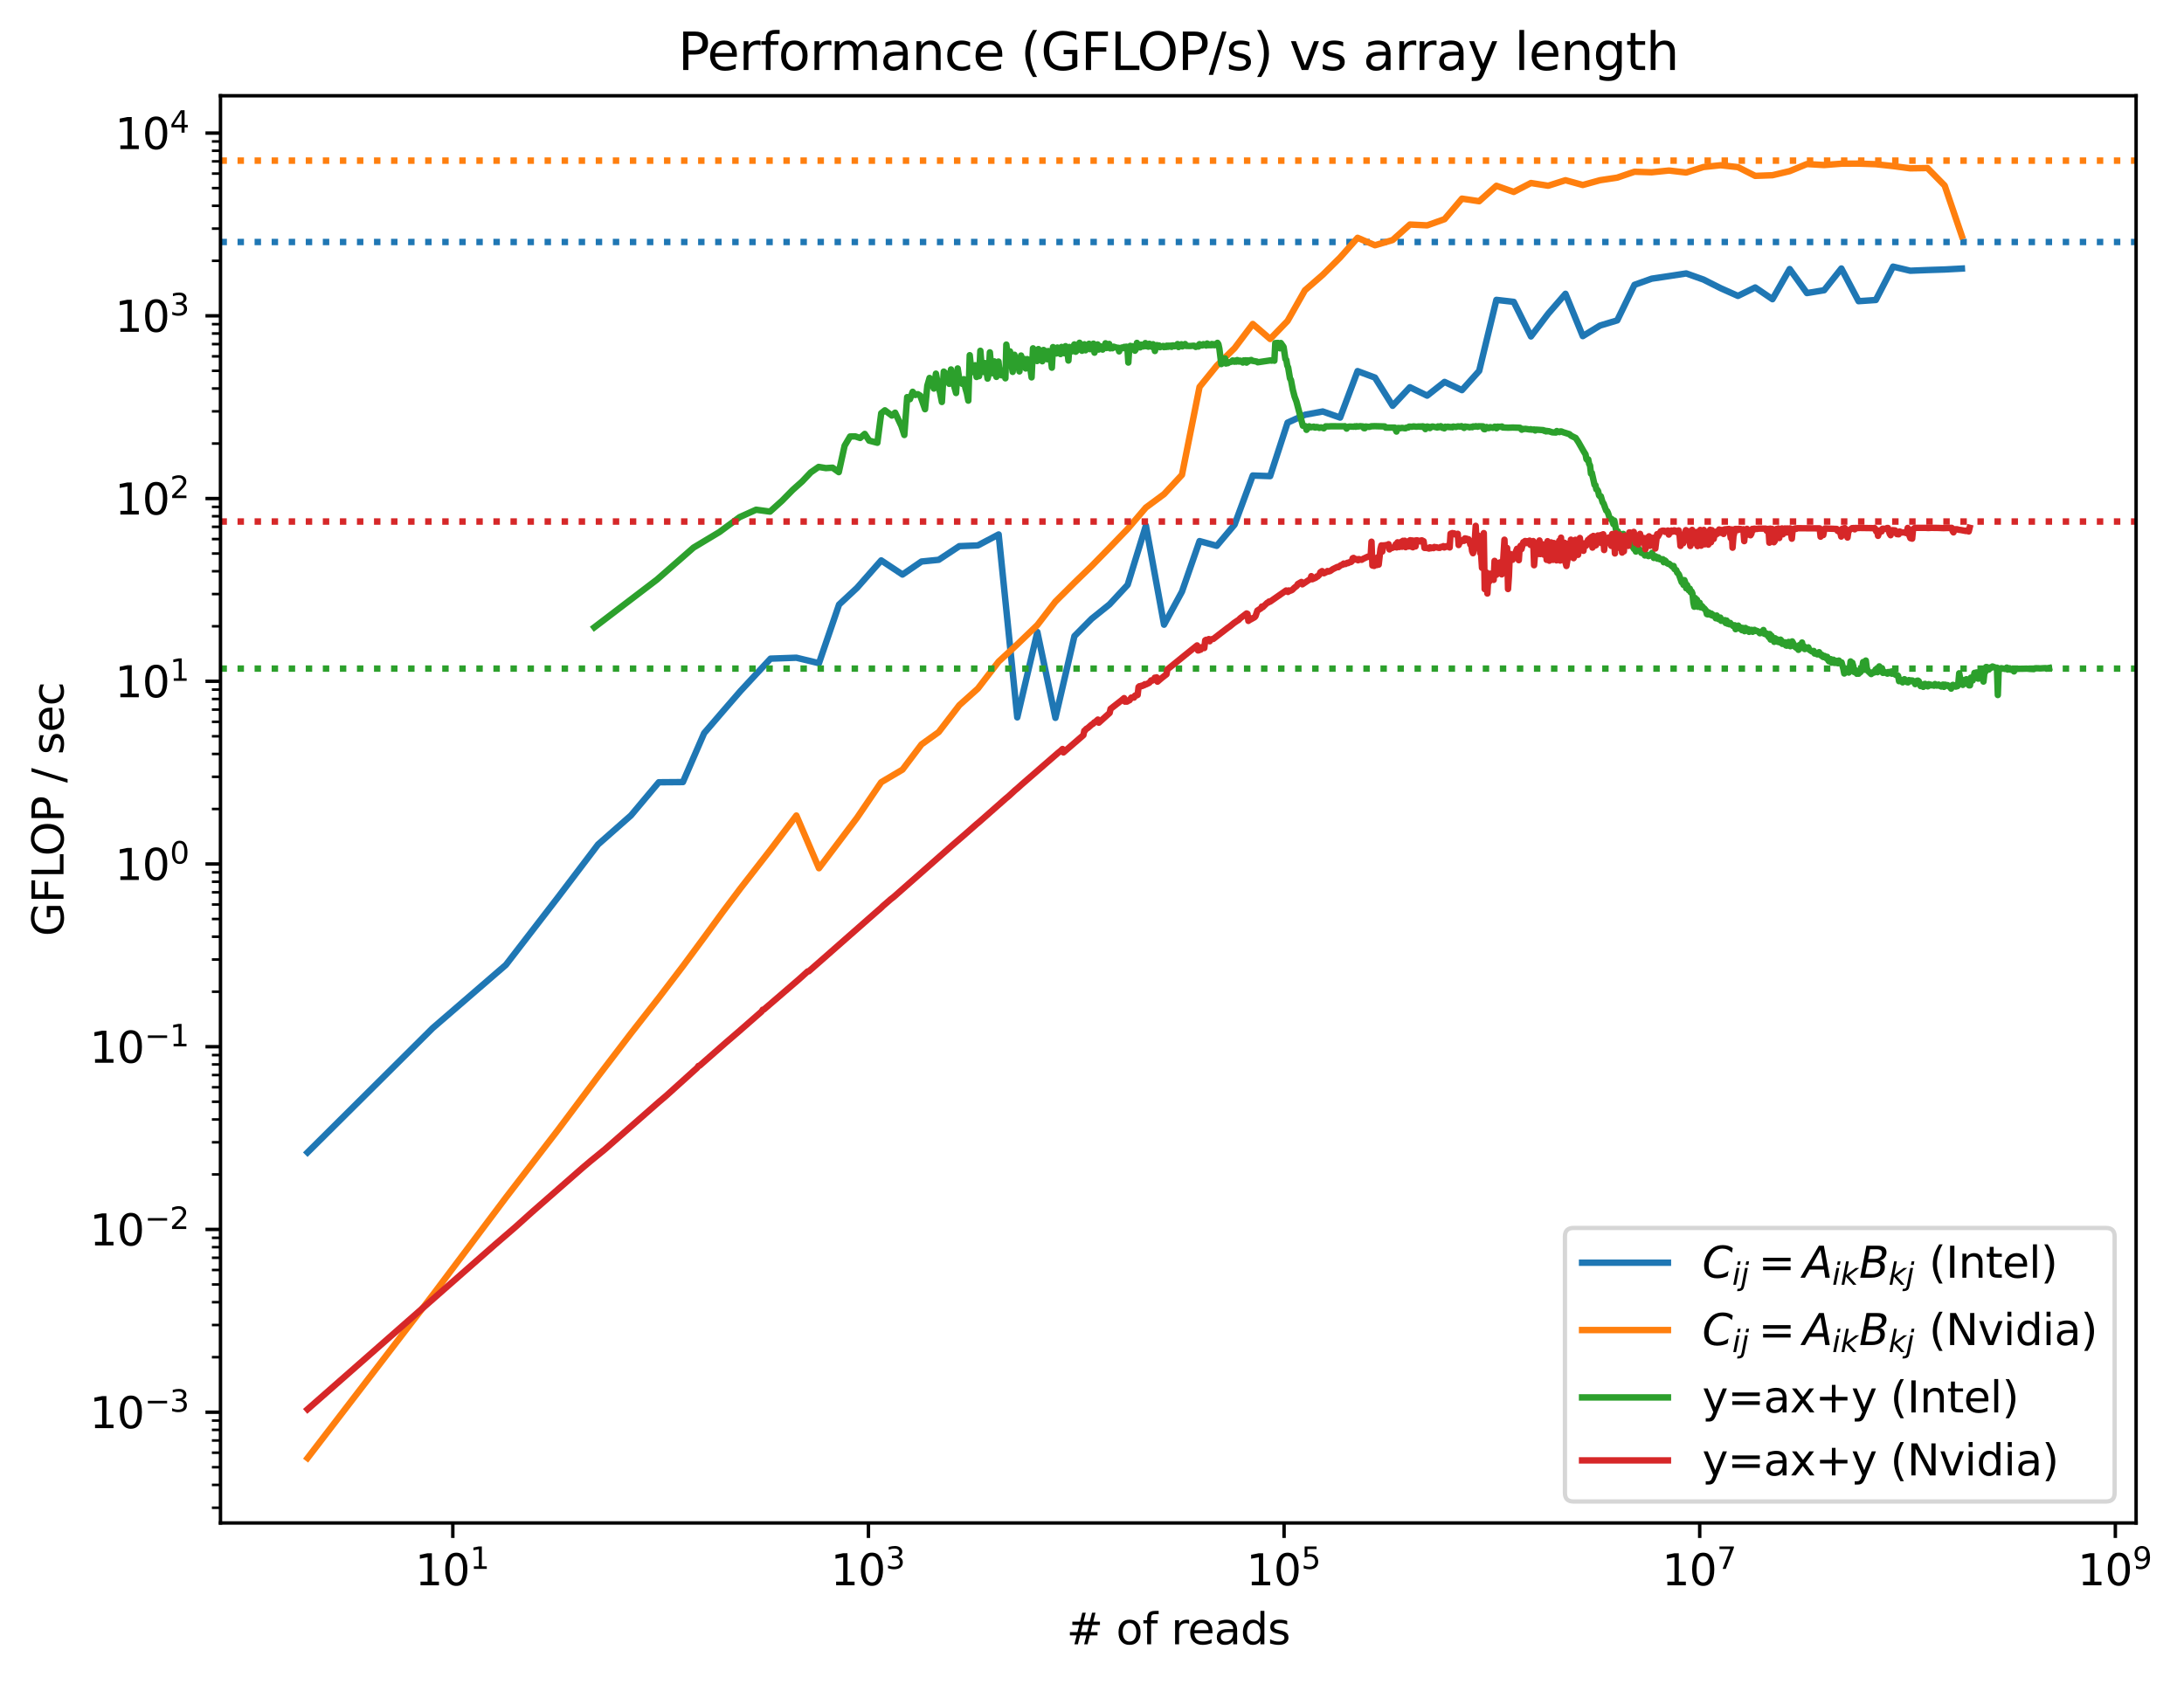 <?xml version="1.0" encoding="utf-8" standalone="no"?>
<!DOCTYPE svg PUBLIC "-//W3C//DTD SVG 1.1//EN"
  "http://www.w3.org/Graphics/SVG/1.1/DTD/svg11.dtd">
<svg xmlns:xlink="http://www.w3.org/1999/xlink" width="508.941pt" height="392.514pt" viewBox="0 0 508.941 392.514" xmlns="http://www.w3.org/2000/svg" version="1.1">
 <defs>
  <style type="text/css">*{stroke-linejoin: round; stroke-linecap: butt}</style>
 </defs>
 <g id="figure_1">
  <g id="patch_1">
   <path d="M 0 392.514 
L 508.941 392.514 
L 508.941 0 
L 0 0 
z
" style="fill: #ffffff"/>
  </g>
  <g id="axes_1">
   <g id="patch_2">
    <path d="M 51.378 354.958 
L 497.778 354.958 
L 497.778 22.318 
L 51.378 22.318 
z
" style="fill: #ffffff"/>
   </g>
   <g id="matplotlib.axis_1">
    <g id="xtick_1">
     <g id="line2d_1">
      <defs>
       <path id="m6d7f9552ce" d="M 0 0 
L 0 3.5 
" style="stroke: #000000; stroke-width: 0.8"/>
      </defs>
      <g>
       <use xlink:href="#m6d7f9552ce" x="105.519" y="354.958" style="stroke: #000000; stroke-width: 0.8"/>
      </g>
     </g>
     <g id="text_1">
      <!-- $\mathdefault{10^{1}}$ -->
      <g transform="translate(96.719 369.557)scale(0.1 -0.1)">
       <defs>
        <path id="DejaVuSans-31" d="M 794 531 
L 1825 531 
L 1825 4091 
L 703 3866 
L 703 4441 
L 1819 4666 
L 2450 4666 
L 2450 531 
L 3481 531 
L 3481 0 
L 794 0 
L 794 531 
z
" transform="scale(0.016)"/>
        <path id="DejaVuSans-30" d="M 2034 4250 
Q 1547 4250 1301 3770 
Q 1056 3291 1056 2328 
Q 1056 1369 1301 889 
Q 1547 409 2034 409 
Q 2525 409 2770 889 
Q 3016 1369 3016 2328 
Q 3016 3291 2770 3770 
Q 2525 4250 2034 4250 
z
M 2034 4750 
Q 2819 4750 3233 4129 
Q 3647 3509 3647 2328 
Q 3647 1150 3233 529 
Q 2819 -91 2034 -91 
Q 1250 -91 836 529 
Q 422 1150 422 2328 
Q 422 3509 836 4129 
Q 1250 4750 2034 4750 
z
" transform="scale(0.016)"/>
       </defs>
       <use xlink:href="#DejaVuSans-31" transform="translate(0 0.684)"/>
       <use xlink:href="#DejaVuSans-30" transform="translate(63.623 0.684)"/>
       <use xlink:href="#DejaVuSans-31" transform="translate(128.203 38.966)scale(0.7)"/>
      </g>
     </g>
    </g>
    <g id="xtick_2">
     <g id="line2d_2">
      <g>
       <use xlink:href="#m6d7f9552ce" x="202.374" y="354.958" style="stroke: #000000; stroke-width: 0.8"/>
      </g>
     </g>
     <g id="text_2">
      <!-- $\mathdefault{10^{3}}$ -->
      <g transform="translate(193.574 369.557)scale(0.1 -0.1)">
       <defs>
        <path id="DejaVuSans-33" d="M 2597 2516 
Q 3050 2419 3304 2112 
Q 3559 1806 3559 1356 
Q 3559 666 3084 287 
Q 2609 -91 1734 -91 
Q 1441 -91 1130 -33 
Q 819 25 488 141 
L 488 750 
Q 750 597 1062 519 
Q 1375 441 1716 441 
Q 2309 441 2620 675 
Q 2931 909 2931 1356 
Q 2931 1769 2642 2001 
Q 2353 2234 1838 2234 
L 1294 2234 
L 1294 2753 
L 1863 2753 
Q 2328 2753 2575 2939 
Q 2822 3125 2822 3475 
Q 2822 3834 2567 4026 
Q 2313 4219 1838 4219 
Q 1578 4219 1281 4162 
Q 984 4106 628 3988 
L 628 4550 
Q 988 4650 1302 4700 
Q 1616 4750 1894 4750 
Q 2613 4750 3031 4423 
Q 3450 4097 3450 3541 
Q 3450 3153 3228 2886 
Q 3006 2619 2597 2516 
z
" transform="scale(0.016)"/>
       </defs>
       <use xlink:href="#DejaVuSans-31" transform="translate(0 0.766)"/>
       <use xlink:href="#DejaVuSans-30" transform="translate(63.623 0.766)"/>
       <use xlink:href="#DejaVuSans-33" transform="translate(128.203 39.047)scale(0.7)"/>
      </g>
     </g>
    </g>
    <g id="xtick_3">
     <g id="line2d_3">
      <g>
       <use xlink:href="#m6d7f9552ce" x="299.23" y="354.958" style="stroke: #000000; stroke-width: 0.8"/>
      </g>
     </g>
     <g id="text_3">
      <!-- $\mathdefault{10^{5}}$ -->
      <g transform="translate(290.43 369.557)scale(0.1 -0.1)">
       <defs>
        <path id="DejaVuSans-35" d="M 691 4666 
L 3169 4666 
L 3169 4134 
L 1269 4134 
L 1269 2991 
Q 1406 3038 1543 3061 
Q 1681 3084 1819 3084 
Q 2600 3084 3056 2656 
Q 3513 2228 3513 1497 
Q 3513 744 3044 326 
Q 2575 -91 1722 -91 
Q 1428 -91 1123 -41 
Q 819 9 494 109 
L 494 744 
Q 775 591 1075 516 
Q 1375 441 1709 441 
Q 2250 441 2565 725 
Q 2881 1009 2881 1497 
Q 2881 1984 2565 2268 
Q 2250 2553 1709 2553 
Q 1456 2553 1204 2497 
Q 953 2441 691 2322 
L 691 4666 
z
" transform="scale(0.016)"/>
       </defs>
       <use xlink:href="#DejaVuSans-31" transform="translate(0 0.684)"/>
       <use xlink:href="#DejaVuSans-30" transform="translate(63.623 0.684)"/>
       <use xlink:href="#DejaVuSans-35" transform="translate(128.203 38.966)scale(0.7)"/>
      </g>
     </g>
    </g>
    <g id="xtick_4">
     <g id="line2d_4">
      <g>
       <use xlink:href="#m6d7f9552ce" x="396.086" y="354.958" style="stroke: #000000; stroke-width: 0.8"/>
      </g>
     </g>
     <g id="text_4">
      <!-- $\mathdefault{10^{7}}$ -->
      <g transform="translate(387.286 369.557)scale(0.1 -0.1)">
       <defs>
        <path id="DejaVuSans-37" d="M 525 4666 
L 3525 4666 
L 3525 4397 
L 1831 0 
L 1172 0 
L 2766 4134 
L 525 4134 
L 525 4666 
z
" transform="scale(0.016)"/>
       </defs>
       <use xlink:href="#DejaVuSans-31" transform="translate(0 0.684)"/>
       <use xlink:href="#DejaVuSans-30" transform="translate(63.623 0.684)"/>
       <use xlink:href="#DejaVuSans-37" transform="translate(128.203 38.966)scale(0.7)"/>
      </g>
     </g>
    </g>
    <g id="xtick_5">
     <g id="line2d_5">
      <g>
       <use xlink:href="#m6d7f9552ce" x="492.941" y="354.958" style="stroke: #000000; stroke-width: 0.8"/>
      </g>
     </g>
     <g id="text_5">
      <!-- $\mathdefault{10^{9}}$ -->
      <g transform="translate(484.141 369.557)scale(0.1 -0.1)">
       <defs>
        <path id="DejaVuSans-39" d="M 703 97 
L 703 672 
Q 941 559 1184 500 
Q 1428 441 1663 441 
Q 2288 441 2617 861 
Q 2947 1281 2994 2138 
Q 2813 1869 2534 1725 
Q 2256 1581 1919 1581 
Q 1219 1581 811 2004 
Q 403 2428 403 3163 
Q 403 3881 828 4315 
Q 1253 4750 1959 4750 
Q 2769 4750 3195 4129 
Q 3622 3509 3622 2328 
Q 3622 1225 3098 567 
Q 2575 -91 1691 -91 
Q 1453 -91 1209 -44 
Q 966 3 703 97 
z
M 1959 2075 
Q 2384 2075 2632 2365 
Q 2881 2656 2881 3163 
Q 2881 3666 2632 3958 
Q 2384 4250 1959 4250 
Q 1534 4250 1286 3958 
Q 1038 3666 1038 3163 
Q 1038 2656 1286 2365 
Q 1534 2075 1959 2075 
z
" transform="scale(0.016)"/>
       </defs>
       <use xlink:href="#DejaVuSans-31" transform="translate(0 0.766)"/>
       <use xlink:href="#DejaVuSans-30" transform="translate(63.623 0.766)"/>
       <use xlink:href="#DejaVuSans-39" transform="translate(128.203 39.047)scale(0.7)"/>
      </g>
     </g>
    </g>
    <g id="text_6">
     <!-- # of reads -->
     <g transform="translate(248.528 383.235)scale(0.1 -0.1)">
      <defs>
       <path id="DejaVuSans-23" d="M 3272 2816 
L 2363 2816 
L 2100 1772 
L 3016 1772 
L 3272 2816 
z
M 2803 4594 
L 2478 3297 
L 3391 3297 
L 3719 4594 
L 4219 4594 
L 3897 3297 
L 4872 3297 
L 4872 2816 
L 3775 2816 
L 3519 1772 
L 4513 1772 
L 4513 1294 
L 3397 1294 
L 3072 0 
L 2572 0 
L 2894 1294 
L 1978 1294 
L 1656 0 
L 1153 0 
L 1478 1294 
L 494 1294 
L 494 1772 
L 1594 1772 
L 1856 2816 
L 850 2816 
L 850 3297 
L 1978 3297 
L 2297 4594 
L 2803 4594 
z
" transform="scale(0.016)"/>
       <path id="DejaVuSans-20" transform="scale(0.016)"/>
       <path id="DejaVuSans-6f" d="M 1959 3097 
Q 1497 3097 1228 2736 
Q 959 2375 959 1747 
Q 959 1119 1226 758 
Q 1494 397 1959 397 
Q 2419 397 2687 759 
Q 2956 1122 2956 1747 
Q 2956 2369 2687 2733 
Q 2419 3097 1959 3097 
z
M 1959 3584 
Q 2709 3584 3137 3096 
Q 3566 2609 3566 1747 
Q 3566 888 3137 398 
Q 2709 -91 1959 -91 
Q 1206 -91 779 398 
Q 353 888 353 1747 
Q 353 2609 779 3096 
Q 1206 3584 1959 3584 
z
" transform="scale(0.016)"/>
       <path id="DejaVuSans-66" d="M 2375 4863 
L 2375 4384 
L 1825 4384 
Q 1516 4384 1395 4259 
Q 1275 4134 1275 3809 
L 1275 3500 
L 2222 3500 
L 2222 3053 
L 1275 3053 
L 1275 0 
L 697 0 
L 697 3053 
L 147 3053 
L 147 3500 
L 697 3500 
L 697 3744 
Q 697 4328 969 4595 
Q 1241 4863 1831 4863 
L 2375 4863 
z
" transform="scale(0.016)"/>
       <path id="DejaVuSans-72" d="M 2631 2963 
Q 2534 3019 2420 3045 
Q 2306 3072 2169 3072 
Q 1681 3072 1420 2755 
Q 1159 2438 1159 1844 
L 1159 0 
L 581 0 
L 581 3500 
L 1159 3500 
L 1159 2956 
Q 1341 3275 1631 3429 
Q 1922 3584 2338 3584 
Q 2397 3584 2469 3576 
Q 2541 3569 2628 3553 
L 2631 2963 
z
" transform="scale(0.016)"/>
       <path id="DejaVuSans-65" d="M 3597 1894 
L 3597 1613 
L 953 1613 
Q 991 1019 1311 708 
Q 1631 397 2203 397 
Q 2534 397 2845 478 
Q 3156 559 3463 722 
L 3463 178 
Q 3153 47 2828 -22 
Q 2503 -91 2169 -91 
Q 1331 -91 842 396 
Q 353 884 353 1716 
Q 353 2575 817 3079 
Q 1281 3584 2069 3584 
Q 2775 3584 3186 3129 
Q 3597 2675 3597 1894 
z
M 3022 2063 
Q 3016 2534 2758 2815 
Q 2500 3097 2075 3097 
Q 1594 3097 1305 2825 
Q 1016 2553 972 2059 
L 3022 2063 
z
" transform="scale(0.016)"/>
       <path id="DejaVuSans-61" d="M 2194 1759 
Q 1497 1759 1228 1600 
Q 959 1441 959 1056 
Q 959 750 1161 570 
Q 1363 391 1709 391 
Q 2188 391 2477 730 
Q 2766 1069 2766 1631 
L 2766 1759 
L 2194 1759 
z
M 3341 1997 
L 3341 0 
L 2766 0 
L 2766 531 
Q 2569 213 2275 61 
Q 1981 -91 1556 -91 
Q 1019 -91 701 211 
Q 384 513 384 1019 
Q 384 1609 779 1909 
Q 1175 2209 1959 2209 
L 2766 2209 
L 2766 2266 
Q 2766 2663 2505 2880 
Q 2244 3097 1772 3097 
Q 1472 3097 1187 3025 
Q 903 2953 641 2809 
L 641 3341 
Q 956 3463 1253 3523 
Q 1550 3584 1831 3584 
Q 2591 3584 2966 3190 
Q 3341 2797 3341 1997 
z
" transform="scale(0.016)"/>
       <path id="DejaVuSans-64" d="M 2906 2969 
L 2906 4863 
L 3481 4863 
L 3481 0 
L 2906 0 
L 2906 525 
Q 2725 213 2448 61 
Q 2172 -91 1784 -91 
Q 1150 -91 751 415 
Q 353 922 353 1747 
Q 353 2572 751 3078 
Q 1150 3584 1784 3584 
Q 2172 3584 2448 3432 
Q 2725 3281 2906 2969 
z
M 947 1747 
Q 947 1113 1208 752 
Q 1469 391 1925 391 
Q 2381 391 2643 752 
Q 2906 1113 2906 1747 
Q 2906 2381 2643 2742 
Q 2381 3103 1925 3103 
Q 1469 3103 1208 2742 
Q 947 2381 947 1747 
z
" transform="scale(0.016)"/>
       <path id="DejaVuSans-73" d="M 2834 3397 
L 2834 2853 
Q 2591 2978 2328 3040 
Q 2066 3103 1784 3103 
Q 1356 3103 1142 2972 
Q 928 2841 928 2578 
Q 928 2378 1081 2264 
Q 1234 2150 1697 2047 
L 1894 2003 
Q 2506 1872 2764 1633 
Q 3022 1394 3022 966 
Q 3022 478 2636 193 
Q 2250 -91 1575 -91 
Q 1294 -91 989 -36 
Q 684 19 347 128 
L 347 722 
Q 666 556 975 473 
Q 1284 391 1588 391 
Q 1994 391 2212 530 
Q 2431 669 2431 922 
Q 2431 1156 2273 1281 
Q 2116 1406 1581 1522 
L 1381 1569 
Q 847 1681 609 1914 
Q 372 2147 372 2553 
Q 372 3047 722 3315 
Q 1072 3584 1716 3584 
Q 2034 3584 2315 3537 
Q 2597 3491 2834 3397 
z
" transform="scale(0.016)"/>
      </defs>
      <use xlink:href="#DejaVuSans-23"/>
      <use xlink:href="#DejaVuSans-20" x="83.789"/>
      <use xlink:href="#DejaVuSans-6f" x="115.576"/>
      <use xlink:href="#DejaVuSans-66" x="176.758"/>
      <use xlink:href="#DejaVuSans-20" x="211.963"/>
      <use xlink:href="#DejaVuSans-72" x="243.75"/>
      <use xlink:href="#DejaVuSans-65" x="282.613"/>
      <use xlink:href="#DejaVuSans-61" x="344.137"/>
      <use xlink:href="#DejaVuSans-64" x="405.416"/>
      <use xlink:href="#DejaVuSans-73" x="468.893"/>
     </g>
    </g>
   </g>
   <g id="matplotlib.axis_2">
    <g id="ytick_1">
     <g id="line2d_6">
      <defs>
       <path id="m0d5f32c75b" d="M 0 0 
L -3.5 0 
" style="stroke: #000000; stroke-width: 0.8"/>
      </defs>
      <g>
       <use xlink:href="#m0d5f32c75b" x="51.378" y="329.144" style="stroke: #000000; stroke-width: 0.8"/>
      </g>
     </g>
     <g id="text_7">
      <!-- $\mathdefault{10^{-3}}$ -->
      <g transform="translate(20.878 332.943)scale(0.1 -0.1)">
       <defs>
        <path id="DejaVuSans-2212" d="M 678 2272 
L 4684 2272 
L 4684 1741 
L 678 1741 
L 678 2272 
z
" transform="scale(0.016)"/>
       </defs>
       <use xlink:href="#DejaVuSans-31" transform="translate(0 0.766)"/>
       <use xlink:href="#DejaVuSans-30" transform="translate(63.623 0.766)"/>
       <use xlink:href="#DejaVuSans-2212" transform="translate(128.203 39.047)scale(0.7)"/>
       <use xlink:href="#DejaVuSans-33" transform="translate(186.855 39.047)scale(0.7)"/>
      </g>
     </g>
    </g>
    <g id="ytick_2">
     <g id="line2d_7">
      <g>
       <use xlink:href="#m0d5f32c75b" x="51.378" y="286.554" style="stroke: #000000; stroke-width: 0.8"/>
      </g>
     </g>
     <g id="text_8">
      <!-- $\mathdefault{10^{-2}}$ -->
      <g transform="translate(20.878 290.353)scale(0.1 -0.1)">
       <defs>
        <path id="DejaVuSans-32" d="M 1228 531 
L 3431 531 
L 3431 0 
L 469 0 
L 469 531 
Q 828 903 1448 1529 
Q 2069 2156 2228 2338 
Q 2531 2678 2651 2914 
Q 2772 3150 2772 3378 
Q 2772 3750 2511 3984 
Q 2250 4219 1831 4219 
Q 1534 4219 1204 4116 
Q 875 4013 500 3803 
L 500 4441 
Q 881 4594 1212 4672 
Q 1544 4750 1819 4750 
Q 2544 4750 2975 4387 
Q 3406 4025 3406 3419 
Q 3406 3131 3298 2873 
Q 3191 2616 2906 2266 
Q 2828 2175 2409 1742 
Q 1991 1309 1228 531 
z
" transform="scale(0.016)"/>
       </defs>
       <use xlink:href="#DejaVuSans-31" transform="translate(0 0.766)"/>
       <use xlink:href="#DejaVuSans-30" transform="translate(63.623 0.766)"/>
       <use xlink:href="#DejaVuSans-2212" transform="translate(128.203 39.047)scale(0.7)"/>
       <use xlink:href="#DejaVuSans-32" transform="translate(186.855 39.047)scale(0.7)"/>
      </g>
     </g>
    </g>
    <g id="ytick_3">
     <g id="line2d_8">
      <g>
       <use xlink:href="#m0d5f32c75b" x="51.378" y="243.964" style="stroke: #000000; stroke-width: 0.8"/>
      </g>
     </g>
     <g id="text_9">
      <!-- $\mathdefault{10^{-1}}$ -->
      <g transform="translate(20.878 247.763)scale(0.1 -0.1)">
       <use xlink:href="#DejaVuSans-31" transform="translate(0 0.684)"/>
       <use xlink:href="#DejaVuSans-30" transform="translate(63.623 0.684)"/>
       <use xlink:href="#DejaVuSans-2212" transform="translate(128.203 38.966)scale(0.7)"/>
       <use xlink:href="#DejaVuSans-31" transform="translate(186.855 38.966)scale(0.7)"/>
      </g>
     </g>
    </g>
    <g id="ytick_4">
     <g id="line2d_9">
      <g>
       <use xlink:href="#m0d5f32c75b" x="51.378" y="201.374" style="stroke: #000000; stroke-width: 0.8"/>
      </g>
     </g>
     <g id="text_10">
      <!-- $\mathdefault{10^{0}}$ -->
      <g transform="translate(26.778 205.173)scale(0.1 -0.1)">
       <use xlink:href="#DejaVuSans-31" transform="translate(0 0.766)"/>
       <use xlink:href="#DejaVuSans-30" transform="translate(63.623 0.766)"/>
       <use xlink:href="#DejaVuSans-30" transform="translate(128.203 39.047)scale(0.7)"/>
      </g>
     </g>
    </g>
    <g id="ytick_5">
     <g id="line2d_10">
      <g>
       <use xlink:href="#m0d5f32c75b" x="51.378" y="158.784" style="stroke: #000000; stroke-width: 0.8"/>
      </g>
     </g>
     <g id="text_11">
      <!-- $\mathdefault{10^{1}}$ -->
      <g transform="translate(26.778 162.583)scale(0.1 -0.1)">
       <use xlink:href="#DejaVuSans-31" transform="translate(0 0.684)"/>
       <use xlink:href="#DejaVuSans-30" transform="translate(63.623 0.684)"/>
       <use xlink:href="#DejaVuSans-31" transform="translate(128.203 38.966)scale(0.7)"/>
      </g>
     </g>
    </g>
    <g id="ytick_6">
     <g id="line2d_11">
      <g>
       <use xlink:href="#m0d5f32c75b" x="51.378" y="116.194" style="stroke: #000000; stroke-width: 0.8"/>
      </g>
     </g>
     <g id="text_12">
      <!-- $\mathdefault{10^{2}}$ -->
      <g transform="translate(26.778 119.993)scale(0.1 -0.1)">
       <use xlink:href="#DejaVuSans-31" transform="translate(0 0.766)"/>
       <use xlink:href="#DejaVuSans-30" transform="translate(63.623 0.766)"/>
       <use xlink:href="#DejaVuSans-32" transform="translate(128.203 39.047)scale(0.7)"/>
      </g>
     </g>
    </g>
    <g id="ytick_7">
     <g id="line2d_12">
      <g>
       <use xlink:href="#m0d5f32c75b" x="51.378" y="73.603" style="stroke: #000000; stroke-width: 0.8"/>
      </g>
     </g>
     <g id="text_13">
      <!-- $\mathdefault{10^{3}}$ -->
      <g transform="translate(26.778 77.403)scale(0.1 -0.1)">
       <use xlink:href="#DejaVuSans-31" transform="translate(0 0.766)"/>
       <use xlink:href="#DejaVuSans-30" transform="translate(63.623 0.766)"/>
       <use xlink:href="#DejaVuSans-33" transform="translate(128.203 39.047)scale(0.7)"/>
      </g>
     </g>
    </g>
    <g id="ytick_8">
     <g id="line2d_13">
      <g>
       <use xlink:href="#m0d5f32c75b" x="51.378" y="31.013" style="stroke: #000000; stroke-width: 0.8"/>
      </g>
     </g>
     <g id="text_14">
      <!-- $\mathdefault{10^{4}}$ -->
      <g transform="translate(26.778 34.813)scale(0.1 -0.1)">
       <defs>
        <path id="DejaVuSans-34" d="M 2419 4116 
L 825 1625 
L 2419 1625 
L 2419 4116 
z
M 2253 4666 
L 3047 4666 
L 3047 1625 
L 3713 1625 
L 3713 1100 
L 3047 1100 
L 3047 0 
L 2419 0 
L 2419 1100 
L 313 1100 
L 313 1709 
L 2253 4666 
z
" transform="scale(0.016)"/>
       </defs>
       <use xlink:href="#DejaVuSans-31" transform="translate(0 0.684)"/>
       <use xlink:href="#DejaVuSans-30" transform="translate(63.623 0.684)"/>
       <use xlink:href="#DejaVuSans-34" transform="translate(128.203 38.966)scale(0.7)"/>
      </g>
     </g>
    </g>
    <g id="ytick_9">
     <g id="line2d_14">
      <defs>
       <path id="m6f41b54f7b" d="M 0 0 
L -2 0 
" style="stroke: #000000; stroke-width: 0.6"/>
      </defs>
      <g>
       <use xlink:href="#m6f41b54f7b" x="51.378" y="351.414" style="stroke: #000000; stroke-width: 0.6"/>
      </g>
     </g>
    </g>
    <g id="ytick_10">
     <g id="line2d_15">
      <g>
       <use xlink:href="#m6f41b54f7b" x="51.378" y="346.092" style="stroke: #000000; stroke-width: 0.6"/>
      </g>
     </g>
    </g>
    <g id="ytick_11">
     <g id="line2d_16">
      <g>
       <use xlink:href="#m6f41b54f7b" x="51.378" y="341.965" style="stroke: #000000; stroke-width: 0.6"/>
      </g>
     </g>
    </g>
    <g id="ytick_12">
     <g id="line2d_17">
      <g>
       <use xlink:href="#m6f41b54f7b" x="51.378" y="338.593" style="stroke: #000000; stroke-width: 0.6"/>
      </g>
     </g>
    </g>
    <g id="ytick_13">
     <g id="line2d_18">
      <g>
       <use xlink:href="#m6f41b54f7b" x="51.378" y="335.741" style="stroke: #000000; stroke-width: 0.6"/>
      </g>
     </g>
    </g>
    <g id="ytick_14">
     <g id="line2d_19">
      <g>
       <use xlink:href="#m6f41b54f7b" x="51.378" y="333.271" style="stroke: #000000; stroke-width: 0.6"/>
      </g>
     </g>
    </g>
    <g id="ytick_15">
     <g id="line2d_20">
      <g>
       <use xlink:href="#m6f41b54f7b" x="51.378" y="331.093" style="stroke: #000000; stroke-width: 0.6"/>
      </g>
     </g>
    </g>
    <g id="ytick_16">
     <g id="line2d_21">
      <g>
       <use xlink:href="#m6f41b54f7b" x="51.378" y="316.323" style="stroke: #000000; stroke-width: 0.6"/>
      </g>
     </g>
    </g>
    <g id="ytick_17">
     <g id="line2d_22">
      <g>
       <use xlink:href="#m6f41b54f7b" x="51.378" y="308.823" style="stroke: #000000; stroke-width: 0.6"/>
      </g>
     </g>
    </g>
    <g id="ytick_18">
     <g id="line2d_23">
      <g>
       <use xlink:href="#m6f41b54f7b" x="51.378" y="303.502" style="stroke: #000000; stroke-width: 0.6"/>
      </g>
     </g>
    </g>
    <g id="ytick_19">
     <g id="line2d_24">
      <g>
       <use xlink:href="#m6f41b54f7b" x="51.378" y="299.375" style="stroke: #000000; stroke-width: 0.6"/>
      </g>
     </g>
    </g>
    <g id="ytick_20">
     <g id="line2d_25">
      <g>
       <use xlink:href="#m6f41b54f7b" x="51.378" y="296.003" style="stroke: #000000; stroke-width: 0.6"/>
      </g>
     </g>
    </g>
    <g id="ytick_21">
     <g id="line2d_26">
      <g>
       <use xlink:href="#m6f41b54f7b" x="51.378" y="293.151" style="stroke: #000000; stroke-width: 0.6"/>
      </g>
     </g>
    </g>
    <g id="ytick_22">
     <g id="line2d_27">
      <g>
       <use xlink:href="#m6f41b54f7b" x="51.378" y="290.681" style="stroke: #000000; stroke-width: 0.6"/>
      </g>
     </g>
    </g>
    <g id="ytick_23">
     <g id="line2d_28">
      <g>
       <use xlink:href="#m6f41b54f7b" x="51.378" y="288.503" style="stroke: #000000; stroke-width: 0.6"/>
      </g>
     </g>
    </g>
    <g id="ytick_24">
     <g id="line2d_29">
      <g>
       <use xlink:href="#m6f41b54f7b" x="51.378" y="273.733" style="stroke: #000000; stroke-width: 0.6"/>
      </g>
     </g>
    </g>
    <g id="ytick_25">
     <g id="line2d_30">
      <g>
       <use xlink:href="#m6f41b54f7b" x="51.378" y="266.233" style="stroke: #000000; stroke-width: 0.6"/>
      </g>
     </g>
    </g>
    <g id="ytick_26">
     <g id="line2d_31">
      <g>
       <use xlink:href="#m6f41b54f7b" x="51.378" y="260.912" style="stroke: #000000; stroke-width: 0.6"/>
      </g>
     </g>
    </g>
    <g id="ytick_27">
     <g id="line2d_32">
      <g>
       <use xlink:href="#m6f41b54f7b" x="51.378" y="256.785" style="stroke: #000000; stroke-width: 0.6"/>
      </g>
     </g>
    </g>
    <g id="ytick_28">
     <g id="line2d_33">
      <g>
       <use xlink:href="#m6f41b54f7b" x="51.378" y="253.412" style="stroke: #000000; stroke-width: 0.6"/>
      </g>
     </g>
    </g>
    <g id="ytick_29">
     <g id="line2d_34">
      <g>
       <use xlink:href="#m6f41b54f7b" x="51.378" y="250.561" style="stroke: #000000; stroke-width: 0.6"/>
      </g>
     </g>
    </g>
    <g id="ytick_30">
     <g id="line2d_35">
      <g>
       <use xlink:href="#m6f41b54f7b" x="51.378" y="248.091" style="stroke: #000000; stroke-width: 0.6"/>
      </g>
     </g>
    </g>
    <g id="ytick_31">
     <g id="line2d_36">
      <g>
       <use xlink:href="#m6f41b54f7b" x="51.378" y="245.913" style="stroke: #000000; stroke-width: 0.6"/>
      </g>
     </g>
    </g>
    <g id="ytick_32">
     <g id="line2d_37">
      <g>
       <use xlink:href="#m6f41b54f7b" x="51.378" y="231.143" style="stroke: #000000; stroke-width: 0.6"/>
      </g>
     </g>
    </g>
    <g id="ytick_33">
     <g id="line2d_38">
      <g>
       <use xlink:href="#m6f41b54f7b" x="51.378" y="223.643" style="stroke: #000000; stroke-width: 0.6"/>
      </g>
     </g>
    </g>
    <g id="ytick_34">
     <g id="line2d_39">
      <g>
       <use xlink:href="#m6f41b54f7b" x="51.378" y="218.322" style="stroke: #000000; stroke-width: 0.6"/>
      </g>
     </g>
    </g>
    <g id="ytick_35">
     <g id="line2d_40">
      <g>
       <use xlink:href="#m6f41b54f7b" x="51.378" y="214.195" style="stroke: #000000; stroke-width: 0.6"/>
      </g>
     </g>
    </g>
    <g id="ytick_36">
     <g id="line2d_41">
      <g>
       <use xlink:href="#m6f41b54f7b" x="51.378" y="210.822" style="stroke: #000000; stroke-width: 0.6"/>
      </g>
     </g>
    </g>
    <g id="ytick_37">
     <g id="line2d_42">
      <g>
       <use xlink:href="#m6f41b54f7b" x="51.378" y="207.971" style="stroke: #000000; stroke-width: 0.6"/>
      </g>
     </g>
    </g>
    <g id="ytick_38">
     <g id="line2d_43">
      <g>
       <use xlink:href="#m6f41b54f7b" x="51.378" y="205.501" style="stroke: #000000; stroke-width: 0.6"/>
      </g>
     </g>
    </g>
    <g id="ytick_39">
     <g id="line2d_44">
      <g>
       <use xlink:href="#m6f41b54f7b" x="51.378" y="203.323" style="stroke: #000000; stroke-width: 0.6"/>
      </g>
     </g>
    </g>
    <g id="ytick_40">
     <g id="line2d_45">
      <g>
       <use xlink:href="#m6f41b54f7b" x="51.378" y="188.553" style="stroke: #000000; stroke-width: 0.6"/>
      </g>
     </g>
    </g>
    <g id="ytick_41">
     <g id="line2d_46">
      <g>
       <use xlink:href="#m6f41b54f7b" x="51.378" y="181.053" style="stroke: #000000; stroke-width: 0.6"/>
      </g>
     </g>
    </g>
    <g id="ytick_42">
     <g id="line2d_47">
      <g>
       <use xlink:href="#m6f41b54f7b" x="51.378" y="175.732" style="stroke: #000000; stroke-width: 0.6"/>
      </g>
     </g>
    </g>
    <g id="ytick_43">
     <g id="line2d_48">
      <g>
       <use xlink:href="#m6f41b54f7b" x="51.378" y="171.605" style="stroke: #000000; stroke-width: 0.6"/>
      </g>
     </g>
    </g>
    <g id="ytick_44">
     <g id="line2d_49">
      <g>
       <use xlink:href="#m6f41b54f7b" x="51.378" y="168.232" style="stroke: #000000; stroke-width: 0.6"/>
      </g>
     </g>
    </g>
    <g id="ytick_45">
     <g id="line2d_50">
      <g>
       <use xlink:href="#m6f41b54f7b" x="51.378" y="165.381" style="stroke: #000000; stroke-width: 0.6"/>
      </g>
     </g>
    </g>
    <g id="ytick_46">
     <g id="line2d_51">
      <g>
       <use xlink:href="#m6f41b54f7b" x="51.378" y="162.911" style="stroke: #000000; stroke-width: 0.6"/>
      </g>
     </g>
    </g>
    <g id="ytick_47">
     <g id="line2d_52">
      <g>
       <use xlink:href="#m6f41b54f7b" x="51.378" y="160.732" style="stroke: #000000; stroke-width: 0.6"/>
      </g>
     </g>
    </g>
    <g id="ytick_48">
     <g id="line2d_53">
      <g>
       <use xlink:href="#m6f41b54f7b" x="51.378" y="145.963" style="stroke: #000000; stroke-width: 0.6"/>
      </g>
     </g>
    </g>
    <g id="ytick_49">
     <g id="line2d_54">
      <g>
       <use xlink:href="#m6f41b54f7b" x="51.378" y="138.463" style="stroke: #000000; stroke-width: 0.6"/>
      </g>
     </g>
    </g>
    <g id="ytick_50">
     <g id="line2d_55">
      <g>
       <use xlink:href="#m6f41b54f7b" x="51.378" y="133.142" style="stroke: #000000; stroke-width: 0.6"/>
      </g>
     </g>
    </g>
    <g id="ytick_51">
     <g id="line2d_56">
      <g>
       <use xlink:href="#m6f41b54f7b" x="51.378" y="129.014" style="stroke: #000000; stroke-width: 0.6"/>
      </g>
     </g>
    </g>
    <g id="ytick_52">
     <g id="line2d_57">
      <g>
       <use xlink:href="#m6f41b54f7b" x="51.378" y="125.642" style="stroke: #000000; stroke-width: 0.6"/>
      </g>
     </g>
    </g>
    <g id="ytick_53">
     <g id="line2d_58">
      <g>
       <use xlink:href="#m6f41b54f7b" x="51.378" y="122.791" style="stroke: #000000; stroke-width: 0.6"/>
      </g>
     </g>
    </g>
    <g id="ytick_54">
     <g id="line2d_59">
      <g>
       <use xlink:href="#m6f41b54f7b" x="51.378" y="120.321" style="stroke: #000000; stroke-width: 0.6"/>
      </g>
     </g>
    </g>
    <g id="ytick_55">
     <g id="line2d_60">
      <g>
       <use xlink:href="#m6f41b54f7b" x="51.378" y="118.142" style="stroke: #000000; stroke-width: 0.6"/>
      </g>
     </g>
    </g>
    <g id="ytick_56">
     <g id="line2d_61">
      <g>
       <use xlink:href="#m6f41b54f7b" x="51.378" y="103.373" style="stroke: #000000; stroke-width: 0.6"/>
      </g>
     </g>
    </g>
    <g id="ytick_57">
     <g id="line2d_62">
      <g>
       <use xlink:href="#m6f41b54f7b" x="51.378" y="95.873" style="stroke: #000000; stroke-width: 0.6"/>
      </g>
     </g>
    </g>
    <g id="ytick_58">
     <g id="line2d_63">
      <g>
       <use xlink:href="#m6f41b54f7b" x="51.378" y="90.552" style="stroke: #000000; stroke-width: 0.6"/>
      </g>
     </g>
    </g>
    <g id="ytick_59">
     <g id="line2d_64">
      <g>
       <use xlink:href="#m6f41b54f7b" x="51.378" y="86.424" style="stroke: #000000; stroke-width: 0.6"/>
      </g>
     </g>
    </g>
    <g id="ytick_60">
     <g id="line2d_65">
      <g>
       <use xlink:href="#m6f41b54f7b" x="51.378" y="83.052" style="stroke: #000000; stroke-width: 0.6"/>
      </g>
     </g>
    </g>
    <g id="ytick_61">
     <g id="line2d_66">
      <g>
       <use xlink:href="#m6f41b54f7b" x="51.378" y="80.201" style="stroke: #000000; stroke-width: 0.6"/>
      </g>
     </g>
    </g>
    <g id="ytick_62">
     <g id="line2d_67">
      <g>
       <use xlink:href="#m6f41b54f7b" x="51.378" y="77.731" style="stroke: #000000; stroke-width: 0.6"/>
      </g>
     </g>
    </g>
    <g id="ytick_63">
     <g id="line2d_68">
      <g>
       <use xlink:href="#m6f41b54f7b" x="51.378" y="75.552" style="stroke: #000000; stroke-width: 0.6"/>
      </g>
     </g>
    </g>
    <g id="ytick_64">
     <g id="line2d_69">
      <g>
       <use xlink:href="#m6f41b54f7b" x="51.378" y="60.783" style="stroke: #000000; stroke-width: 0.6"/>
      </g>
     </g>
    </g>
    <g id="ytick_65">
     <g id="line2d_70">
      <g>
       <use xlink:href="#m6f41b54f7b" x="51.378" y="53.283" style="stroke: #000000; stroke-width: 0.6"/>
      </g>
     </g>
    </g>
    <g id="ytick_66">
     <g id="line2d_71">
      <g>
       <use xlink:href="#m6f41b54f7b" x="51.378" y="47.962" style="stroke: #000000; stroke-width: 0.6"/>
      </g>
     </g>
    </g>
    <g id="ytick_67">
     <g id="line2d_72">
      <g>
       <use xlink:href="#m6f41b54f7b" x="51.378" y="43.834" style="stroke: #000000; stroke-width: 0.6"/>
      </g>
     </g>
    </g>
    <g id="ytick_68">
     <g id="line2d_73">
      <g>
       <use xlink:href="#m6f41b54f7b" x="51.378" y="40.462" style="stroke: #000000; stroke-width: 0.6"/>
      </g>
     </g>
    </g>
    <g id="ytick_69">
     <g id="line2d_74">
      <g>
       <use xlink:href="#m6f41b54f7b" x="51.378" y="37.611" style="stroke: #000000; stroke-width: 0.6"/>
      </g>
     </g>
    </g>
    <g id="ytick_70">
     <g id="line2d_75">
      <g>
       <use xlink:href="#m6f41b54f7b" x="51.378" y="35.141" style="stroke: #000000; stroke-width: 0.6"/>
      </g>
     </g>
    </g>
    <g id="ytick_71">
     <g id="line2d_76">
      <g>
       <use xlink:href="#m6f41b54f7b" x="51.378" y="32.962" style="stroke: #000000; stroke-width: 0.6"/>
      </g>
     </g>
    </g>
    <g id="text_15">
     <!-- GFLOP / sec -->
     <g transform="translate(14.798 218.237)rotate(-90)scale(0.1 -0.1)">
      <defs>
       <path id="DejaVuSans-47" d="M 3809 666 
L 3809 1919 
L 2778 1919 
L 2778 2438 
L 4434 2438 
L 4434 434 
Q 4069 175 3628 42 
Q 3188 -91 2688 -91 
Q 1594 -91 976 548 
Q 359 1188 359 2328 
Q 359 3472 976 4111 
Q 1594 4750 2688 4750 
Q 3144 4750 3555 4637 
Q 3966 4525 4313 4306 
L 4313 3634 
Q 3963 3931 3569 4081 
Q 3175 4231 2741 4231 
Q 1884 4231 1454 3753 
Q 1025 3275 1025 2328 
Q 1025 1384 1454 906 
Q 1884 428 2741 428 
Q 3075 428 3337 486 
Q 3600 544 3809 666 
z
" transform="scale(0.016)"/>
       <path id="DejaVuSans-46" d="M 628 4666 
L 3309 4666 
L 3309 4134 
L 1259 4134 
L 1259 2759 
L 3109 2759 
L 3109 2228 
L 1259 2228 
L 1259 0 
L 628 0 
L 628 4666 
z
" transform="scale(0.016)"/>
       <path id="DejaVuSans-4c" d="M 628 4666 
L 1259 4666 
L 1259 531 
L 3531 531 
L 3531 0 
L 628 0 
L 628 4666 
z
" transform="scale(0.016)"/>
       <path id="DejaVuSans-4f" d="M 2522 4238 
Q 1834 4238 1429 3725 
Q 1025 3213 1025 2328 
Q 1025 1447 1429 934 
Q 1834 422 2522 422 
Q 3209 422 3611 934 
Q 4013 1447 4013 2328 
Q 4013 3213 3611 3725 
Q 3209 4238 2522 4238 
z
M 2522 4750 
Q 3503 4750 4090 4092 
Q 4678 3434 4678 2328 
Q 4678 1225 4090 567 
Q 3503 -91 2522 -91 
Q 1538 -91 948 565 
Q 359 1222 359 2328 
Q 359 3434 948 4092 
Q 1538 4750 2522 4750 
z
" transform="scale(0.016)"/>
       <path id="DejaVuSans-50" d="M 1259 4147 
L 1259 2394 
L 2053 2394 
Q 2494 2394 2734 2622 
Q 2975 2850 2975 3272 
Q 2975 3691 2734 3919 
Q 2494 4147 2053 4147 
L 1259 4147 
z
M 628 4666 
L 2053 4666 
Q 2838 4666 3239 4311 
Q 3641 3956 3641 3272 
Q 3641 2581 3239 2228 
Q 2838 1875 2053 1875 
L 1259 1875 
L 1259 0 
L 628 0 
L 628 4666 
z
" transform="scale(0.016)"/>
       <path id="DejaVuSans-2f" d="M 1625 4666 
L 2156 4666 
L 531 -594 
L 0 -594 
L 1625 4666 
z
" transform="scale(0.016)"/>
       <path id="DejaVuSans-63" d="M 3122 3366 
L 3122 2828 
Q 2878 2963 2633 3030 
Q 2388 3097 2138 3097 
Q 1578 3097 1268 2742 
Q 959 2388 959 1747 
Q 959 1106 1268 751 
Q 1578 397 2138 397 
Q 2388 397 2633 464 
Q 2878 531 3122 666 
L 3122 134 
Q 2881 22 2623 -34 
Q 2366 -91 2075 -91 
Q 1284 -91 818 406 
Q 353 903 353 1747 
Q 353 2603 823 3093 
Q 1294 3584 2113 3584 
Q 2378 3584 2631 3529 
Q 2884 3475 3122 3366 
z
" transform="scale(0.016)"/>
      </defs>
      <use xlink:href="#DejaVuSans-47"/>
      <use xlink:href="#DejaVuSans-46" x="77.49"/>
      <use xlink:href="#DejaVuSans-4c" x="135.01"/>
      <use xlink:href="#DejaVuSans-4f" x="187.098"/>
      <use xlink:href="#DejaVuSans-50" x="265.809"/>
      <use xlink:href="#DejaVuSans-20" x="326.111"/>
      <use xlink:href="#DejaVuSans-2f" x="357.898"/>
      <use xlink:href="#DejaVuSans-20" x="391.59"/>
      <use xlink:href="#DejaVuSans-73" x="423.377"/>
      <use xlink:href="#DejaVuSans-65" x="475.477"/>
      <use xlink:href="#DejaVuSans-63" x="537"/>
     </g>
    </g>
   </g>
   <g id="line2d_77">
    <path d="M 71.669 268.597 
L 100.826 239.62 
L 117.881 224.894 
L 129.982 209.194 
L 139.368 196.822 
L 147.037 190.054 
L 153.522 182.326 
L 159.138 182.281 
L 164.093 170.869 
L 168.525 165.71 
L 172.534 161.081 
L 179.561 153.511 
L 185.58 153.298 
L 190.845 154.571 
L 195.524 140.916 
L 199.734 136.993 
L 205.35 130.616 
L 210.305 133.912 
L 214.737 130.877 
L 218.746 130.475 
L 223.558 127.295 
L 227.876 127.121 
L 232.717 124.569 
L 237.057 167.201 
L 241.736 147.301 
L 245.945 167.314 
L 250.377 148.263 
L 254.386 144.218 
L 258.544 140.876 
L 262.778 136.31 
L 267.03 122.509 
L 271.259 145.598 
L 275.434 137.897 
L 279.534 126.114 
L 283.543 127.215 
L 287.701 122.27 
L 291.934 110.829 
L 295.984 110.977 
L 300.048 98.505 
L 304.091 96.674 
L 308.237 95.903 
L 312.288 97.328 
L 316.359 86.498 
L 320.414 88.002 
L 324.526 94.577 
L 328.554 90.254 
L 332.572 92.212 
L 336.627 89.015 
L 340.679 90.93 
L 344.694 86.449 
L 348.709 69.892 
L 352.745 70.354 
L 356.763 78.415 
L 360.781 73.11 
L 364.806 68.474 
L 368.84 78.343 
L 372.849 75.881 
L 376.867 74.67 
L 380.887 66.385 
L 384.901 64.952 
L 388.924 64.352 
L 392.941 63.73 
L 396.959 65.156 
L 400.98 67.177 
L 405.002 68.967 
L 409.019 67.001 
L 413.039 69.736 
L 417.053 62.705 
L 421.072 68.307 
L 425.081 67.645 
L 429.094 62.577 
L 433.11 70.198 
L 437.125 69.922 
L 441.139 62.145 
L 445.151 63.1 
L 449.16 62.941 
L 453.171 62.812 
L 457.181 62.595 
" clip-path="url(#p1524c7b88e)" style="fill: none; stroke: #1f77b4; stroke-width: 1.5; stroke-linecap: square"/>
   </g>
   <g id="line2d_78">
    <path d="M 51.378 56.402 
L 497.778 56.402 
" clip-path="url(#p1524c7b88e)" style="fill: none; stroke-dasharray: 1.5,2.475; stroke-dashoffset: 0; stroke: #1f77b4; stroke-width: 1.5"/>
   </g>
   <g id="line2d_79">
    <path d="M 71.669 339.838 
L 100.826 301.844 
L 117.881 279.136 
L 129.982 263.413 
L 139.368 250.881 
L 147.037 240.841 
L 153.522 232.557 
L 159.138 225.189 
L 164.093 218.484 
L 168.525 212.415 
L 172.534 207.076 
L 179.561 198.039 
L 185.58 190.077 
L 190.845 202.362 
L 195.524 196.172 
L 199.734 190.578 
L 205.35 182.313 
L 210.305 179.381 
L 214.737 173.502 
L 218.746 170.627 
L 223.558 164.36 
L 227.876 160.486 
L 232.717 154.193 
L 237.057 150.188 
L 241.736 145.677 
L 245.945 140.217 
L 250.377 135.806 
L 254.386 131.92 
L 258.544 127.669 
L 262.778 123.274 
L 267.03 118.295 
L 271.259 115.17 
L 275.434 110.678 
L 279.534 90.183 
L 283.543 85.239 
L 287.701 81.141 
L 291.934 75.509 
L 295.984 79.002 
L 300.048 74.798 
L 304.091 67.653 
L 308.237 64.05 
L 312.288 60.017 
L 316.359 55.426 
L 320.414 57.161 
L 324.526 55.95 
L 328.554 52.332 
L 332.572 52.526 
L 336.627 51.082 
L 340.679 46.3 
L 344.694 46.901 
L 348.709 43.301 
L 352.745 44.731 
L 356.763 42.654 
L 360.781 43.291 
L 364.806 42.005 
L 368.84 43.115 
L 372.849 42.006 
L 376.867 41.401 
L 380.887 40.029 
L 384.901 40.154 
L 388.924 39.744 
L 392.941 40.21 
L 396.959 38.93 
L 400.98 38.51 
L 405.002 38.953 
L 409.019 40.991 
L 413.039 40.84 
L 417.053 39.888 
L 421.072 38.231 
L 425.081 38.466 
L 429.094 38.153 
L 433.11 38.131 
L 437.125 38.272 
L 441.139 38.709 
L 445.151 39.238 
L 449.16 39.171 
L 453.171 43.253 
L 457.181 55.023 
" clip-path="url(#p1524c7b88e)" style="fill: none; stroke: #ff7f0e; stroke-width: 1.5; stroke-linecap: square"/>
   </g>
   <g id="line2d_80">
    <path d="M 51.378 37.438 
L 497.778 37.438 
" clip-path="url(#p1524c7b88e)" style="fill: none; stroke-dasharray: 1.5,2.475; stroke-dashoffset: 0; stroke: #ff7f0e; stroke-width: 1.5"/>
   </g>
   <g id="line2d_81">
    <path d="M 138.51 146.208 
L 153.088 135.096 
L 161.616 127.631 
L 167.666 123.995 
L 172.359 120.53 
L 176.194 118.803 
L 179.436 119.24 
L 182.244 116.711 
L 184.722 114.19 
L 186.938 112.211 
L 188.942 110.095 
L 190.772 108.826 
L 192.456 109.101 
L 194.014 109.006 
L 195.465 110.045 
L 196.823 103.889 
L 198.098 101.736 
L 199.3 101.711 
L 200.437 102.081 
L 201.516 101.133 
L 202.542 102.7 
L 204.455 103.196 
L 205.35 96.318 
L 206.209 95.634 
L 207.828 96.858 
L 208.592 96.185 
L 210.044 99.281 
L 210.733 101.386 
L 211.401 92.55 
L 212.048 93.041 
L 212.676 91.318 
L 213.286 92.057 
L 213.878 91.871 
L 214.454 92.223 
L 215.562 95.377 
L 216.094 89.893 
L 216.613 88.095 
L 217.615 90.565 
L 218.099 87.085 
L 218.571 89.724 
L 219.033 91.375 
L 219.486 93.689 
L 219.929 86.607 
L 220.362 87.028 
L 221.204 89.466 
L 221.612 86.11 
L 222.013 88.755 
L 222.792 91.604 
L 223.171 85.876 
L 223.543 88.365 
L 224.268 89.483 
L 224.622 88.38 
L 224.969 90.476 
L 225.311 91.655 
L 225.648 93.379 
L 225.979 82.786 
L 226.305 85.961 
L 226.626 86.737 
L 226.943 85.368 
L 227.254 85.127 
L 227.561 87.863 
L 227.864 86.321 
L 228.162 87.668 
L 228.456 81.755 
L 228.746 85.379 
L 229.033 86.706 
L 229.315 84.62 
L 229.593 84.634 
L 230.14 88.242 
L 230.408 87.179 
L 230.672 82.121 
L 230.934 85.129 
L 231.192 86.433 
L 231.447 87.031 
L 231.698 84.225 
L 231.947 86.596 
L 232.193 87.842 
L 232.677 84.266 
L 232.914 86.527 
L 233.382 87.478 
L 233.612 86.669 
L 233.839 86.316 
L 234.064 86.619 
L 234.287 88.172 
L 234.507 80.313 
L 234.94 83.958 
L 235.154 84.558 
L 235.365 81.902 
L 235.575 84.188 
L 235.987 86.677 
L 236.392 82.682 
L 236.788 84.601 
L 237.178 83.625 
L 237.56 86.569 
L 237.936 82.867 
L 238.305 84.638 
L 238.667 83.666 
L 239.024 85.888 
L 239.375 83.698 
L 240.059 85.566 
L 240.392 87.957 
L 240.721 81.186 
L 241.045 82.878 
L 241.363 81.948 
L 241.677 84.143 
L 241.986 81.362 
L 242.291 82.723 
L 242.592 81.845 
L 242.888 84.199 
L 243.18 81.563 
L 243.468 82.591 
L 243.752 81.837 
L 244.033 83.729 
L 244.31 81.827 
L 244.852 83.528 
L 245.119 85.7 
L 245.382 80.898 
L 245.641 81.897 
L 245.898 81.264 
L 246.151 82.386 
L 246.401 80.997 
L 246.649 82.041 
L 247.135 82.522 
L 247.374 80.865 
L 247.611 81.835 
L 247.844 81.179 
L 248.075 82.338 
L 248.304 80.683 
L 248.754 82.054 
L 248.975 84.037 
L 249.194 80.869 
L 249.411 81.625 
L 249.626 80.974 
L 249.838 81.881 
L 250.049 80.899 
L 250.36 80.27 
L 250.667 81.981 
L 250.97 81.678 
L 251.268 81.211 
L 251.562 79.887 
L 251.852 81.155 
L 252.139 81.756 
L 252.699 80.238 
L 252.974 81.644 
L 253.246 81.171 
L 253.514 80.966 
L 253.778 80.123 
L 254.039 81.387 
L 254.298 81.277 
L 254.552 80.498 
L 254.804 80.096 
L 255.053 82.196 
L 255.299 80.894 
L 255.542 80.75 
L 255.783 80.276 
L 256.02 81.473 
L 256.255 81.223 
L 256.488 80.732 
L 256.718 80.962 
L 256.945 81.481 
L 257.17 80.847 
L 257.393 80.651 
L 257.613 80.012 
L 257.831 81.113 
L 258.046 81.011 
L 258.471 80.163 
L 258.681 81.197 
L 258.956 80.985 
L 259.229 81.167 
L 259.498 80.803 
L 260.284 81.045 
L 260.54 81.052 
L 260.792 81.897 
L 261.042 81.089 
L 261.289 81.184 
L 261.532 80.981 
L 261.773 81.155 
L 262.012 80.846 
L 262.247 80.896 
L 262.48 80.804 
L 262.711 80.969 
L 262.939 84.505 
L 263.165 80.946 
L 263.388 80.619 
L 263.608 80.826 
L 263.827 80.689 
L 264.257 80.968 
L 264.469 81.74 
L 264.679 81.443 
L 264.938 79.916 
L 265.448 80.745 
L 265.698 80.966 
L 265.945 80.327 
L 266.431 80.75 
L 266.669 80.669 
L 266.905 79.968 
L 267.139 80.698 
L 267.37 80.477 
L 267.598 80.804 
L 267.824 80.124 
L 268.047 80.228 
L 268.487 80.865 
L 268.704 80.228 
L 268.918 80.613 
L 269.131 81.811 
L 269.341 80.886 
L 269.59 80.442 
L 269.837 80.83 
L 270.08 80.505 
L 270.321 80.929 
L 270.559 80.782 
L 270.795 80.773 
L 271.028 80.634 
L 271.258 80.913 
L 271.486 80.666 
L 271.711 80.88 
L 271.934 80.564 
L 272.154 80.836 
L 272.373 80.569 
L 272.589 80.763 
L 272.803 80.561 
L 273.015 80.848 
L 273.224 80.508 
L 273.466 80.508 
L 273.705 80.706 
L 274.176 80.422 
L 274.407 80.191 
L 274.636 80.891 
L 274.862 80.622 
L 275.086 80.577 
L 275.308 80.232 
L 275.527 80.741 
L 276.171 80.183 
L 276.382 80.62 
L 277.318 80.648 
L 278.214 80.57 
L 278.648 80.859 
L 278.862 80.64 
L 279.074 80.609 
L 279.283 80.772 
L 279.517 80.211 
L 279.975 80.497 
L 280.201 80.509 
L 280.425 80.209 
L 281.081 80.54 
L 281.295 80.064 
L 281.717 80.468 
L 281.948 80.257 
L 282.176 80.47 
L 282.402 80.174 
L 282.626 80.445 
L 282.847 80.224 
L 283.066 80.459 
L 283.282 80.183 
L 283.497 80.392 
L 283.709 79.907 
L 283.919 80.21 
L 284.148 81.256 
L 284.598 84.858 
L 285.256 84.373 
L 285.47 83.538 
L 285.683 84.729 
L 285.893 84.419 
L 286.12 84.646 
L 286.345 84.461 
L 287.005 84.288 
L 287.221 84.019 
L 287.434 84.057 
L 287.645 84.306 
L 287.872 84.043 
L 288.096 84.291 
L 288.317 83.923 
L 288.537 84.021 
L 288.754 84.275 
L 288.969 84.051 
L 289.616 84.499 
L 289.839 83.996 
L 290.058 84.37 
L 290.276 83.978 
L 290.491 84.518 
L 290.704 83.997 
L 290.915 84.247 
L 291.139 84.008 
L 291.579 83.903 
L 291.796 84.082 
L 292.874 84.268 
L 293.092 84.439 
L 296.109 83.987 
L 296.319 84.057 
L 296.755 83.958 
L 296.969 84.073 
L 297.182 79.966 
L 297.828 79.927 
L 298.043 80.255 
L 298.255 81.184 
L 298.466 79.946 
L 299.115 80.865 
L 299.537 83.68 
L 299.755 83.899 
L 299.971 85.169 
L 300.184 85.667 
L 300.614 88.231 
L 300.83 88.534 
L 301.256 90.803 
L 301.683 92.449 
L 302.109 93.584 
L 303.604 99.223 
L 304.242 99.34 
L 304.456 100.181 
L 305.092 99.361 
L 305.516 99.586 
L 306.157 99.442 
L 306.367 99.628 
L 306.581 99.648 
L 306.794 99.51 
L 307.219 99.589 
L 307.432 99.737 
L 307.858 99.61 
L 308.498 99.83 
L 308.923 99.37 
L 309.563 99.385 
L 310.201 99.351 
L 313.175 99.363 
L 313.387 99.333 
L 313.81 99.897 
L 314.021 99.507 
L 314.446 99.412 
L 315.502 99.452 
L 315.715 99.364 
L 315.926 99.467 
L 316.139 99.337 
L 316.35 99.411 
L 316.985 99.335 
L 317.618 99.392 
L 317.827 99.793 
L 318.039 99.811 
L 318.248 99.403 
L 319.093 99.499 
L 319.517 99.358 
L 320.362 99.328 
L 322.683 99.388 
L 322.894 99.666 
L 325.003 99.656 
L 325.423 100.587 
L 325.634 99.776 
L 326.055 99.741 
L 326.266 99.821 
L 326.689 99.718 
L 327.319 99.813 
L 327.531 99.826 
L 327.742 99.672 
L 328.162 99.649 
L 328.373 99.431 
L 329.005 99.464 
L 329.425 99.379 
L 330.057 99.461 
L 330.69 99.393 
L 330.9 99.448 
L 331.109 99.388 
L 331.319 99.484 
L 331.528 99.36 
L 331.948 99.461 
L 332.158 100.013 
L 332.368 99.546 
L 332.578 99.41 
L 332.997 99.495 
L 333.207 99.78 
L 333.626 99.444 
L 333.836 99.403 
L 334.256 99.498 
L 334.678 99.581 
L 334.888 99.652 
L 335.098 99.389 
L 335.308 99.575 
L 335.727 99.333 
L 335.938 99.445 
L 336.148 99.72 
L 336.358 99.673 
L 336.568 99.843 
L 336.778 99.456 
L 337.198 99.524 
L 337.408 99.445 
L 337.617 99.543 
L 337.828 99.498 
L 338.038 99.576 
L 338.247 99.51 
L 338.458 99.596 
L 338.668 99.416 
L 339.298 99.517 
L 339.717 99.368 
L 340.347 99.425 
L 340.557 99.326 
L 341.187 99.735 
L 341.398 99.416 
L 342.237 99.519 
L 342.447 99.601 
L 342.867 99.495 
L 343.076 99.573 
L 343.286 99.385 
L 343.705 99.434 
L 343.915 99.332 
L 344.335 99.461 
L 344.545 99.352 
L 345.594 99.374 
L 345.803 100.013 
L 346.013 100.049 
L 346.432 99.521 
L 346.852 99.784 
L 347.062 99.746 
L 347.271 99.554 
L 347.9 99.711 
L 348.319 99.445 
L 348.529 99.474 
L 348.739 99.824 
L 348.949 99.444 
L 349.577 99.47 
L 349.997 99.406 
L 350.206 99.635 
L 351.465 99.684 
L 352.513 99.644 
L 354.191 99.699 
L 354.61 100.155 
L 354.82 99.952 
L 355.029 100.016 
L 355.448 99.945 
L 356.495 100.108 
L 356.705 100.031 
L 356.915 100.137 
L 357.543 100.104 
L 357.753 100.333 
L 357.963 100.138 
L 359.639 100.252 
L 359.848 100.409 
L 360.058 100.379 
L 360.267 100.547 
L 360.477 100.437 
L 360.686 100.527 
L 360.896 100.487 
L 361.734 100.765 
L 362.572 100.813 
L 362.781 100.464 
L 363.2 100.677 
L 363.41 100.712 
L 363.619 100.55 
L 363.829 100.552 
L 364.247 100.734 
L 364.876 100.928 
L 365.714 101.186 
L 366.133 101.557 
L 366.552 101.769 
L 367.18 102.076 
L 367.809 103.024 
L 369.065 105.233 
L 369.484 105.906 
L 369.694 106.997 
L 369.903 107.239 
L 370.112 107.073 
L 370.322 108.145 
L 370.531 108.478 
L 370.741 110.396 
L 370.95 110.219 
L 371.578 113.004 
L 371.788 113.084 
L 371.997 114.048 
L 372.207 114.136 
L 372.416 114.488 
L 372.626 115.446 
L 372.835 115.685 
L 373.044 115.672 
L 373.463 117.085 
L 373.673 117.324 
L 374.091 118.463 
L 374.301 118.998 
L 374.51 119.124 
L 374.72 119.564 
L 375.138 120.886 
L 375.557 120.957 
L 375.976 122.163 
L 376.185 121.333 
L 376.604 123.59 
L 376.813 124.245 
L 377.023 123.855 
L 377.232 124.639 
L 377.442 124.412 
L 377.86 125.561 
L 378.07 125.551 
L 378.279 124.44 
L 378.489 124.762 
L 378.698 126.754 
L 378.907 126.363 
L 379.117 126.619 
L 379.326 126.026 
L 379.536 126.561 
L 379.745 126.516 
L 379.954 126.023 
L 380.582 127.626 
L 380.792 127.981 
L 381.001 127.963 
L 381.21 128.557 
L 381.42 128.034 
L 381.839 127.842 
L 382.048 128.341 
L 382.257 128.243 
L 382.467 128.851 
L 382.676 128.914 
L 382.885 128.634 
L 383.095 128.562 
L 383.304 129.467 
L 383.514 129.117 
L 383.723 129.405 
L 384.142 129.618 
L 384.56 129.429 
L 384.979 128.844 
L 385.398 130.046 
L 385.607 129.687 
L 385.816 129.67 
L 386.235 130.221 
L 386.445 129.913 
L 386.863 130.383 
L 387.073 130.325 
L 387.282 130.404 
L 387.491 130.338 
L 387.701 131.043 
L 387.91 130.596 
L 388.119 130.72 
L 388.538 131.305 
L 388.747 131.411 
L 388.957 131.387 
L 389.794 132.125 
L 390.004 131.913 
L 390.213 132.639 
L 390.632 132.888 
L 390.841 133.473 
L 391.05 133.642 
L 391.26 133.956 
L 391.888 135.709 
L 392.097 135.696 
L 392.306 136.325 
L 392.516 135.212 
L 392.725 135.803 
L 392.934 137.111 
L 393.144 136.349 
L 393.562 137.603 
L 393.772 137.192 
L 393.981 138.052 
L 394.19 137.846 
L 394.4 138.331 
L 394.609 140.462 
L 394.818 141.415 
L 395.028 139.381 
L 395.237 140.77 
L 395.446 139.771 
L 395.656 141.426 
L 396.074 140.486 
L 396.284 141.549 
L 396.493 141.181 
L 396.702 141.351 
L 396.912 141.741 
L 397.121 141.791 
L 397.54 142.287 
L 397.749 143.126 
L 397.958 143.2 
L 398.168 142.728 
L 398.586 143.287 
L 398.796 143.006 
L 399.005 143.462 
L 399.214 143.307 
L 399.424 143.609 
L 399.633 143.526 
L 399.842 144.105 
L 400.052 143.463 
L 400.47 144.303 
L 400.679 143.948 
L 400.889 143.937 
L 401.098 144.696 
L 401.307 144.458 
L 401.726 144.799 
L 401.935 144.536 
L 402.145 145.216 
L 402.354 144.629 
L 402.563 145.376 
L 402.772 145.086 
L 402.982 145.504 
L 403.191 145.184 
L 403.4 145.527 
L 403.61 145.599 
L 403.819 145.874 
L 404.238 145.73 
L 404.447 146.649 
L 404.656 146.077 
L 404.866 146.448 
L 405.075 145.814 
L 405.284 146.495 
L 405.703 146.271 
L 405.912 146.874 
L 406.122 146.353 
L 406.331 146.884 
L 406.54 147.112 
L 406.749 146.354 
L 406.959 146.893 
L 407.168 146.934 
L 407.377 146.654 
L 407.587 147.272 
L 407.796 146.819 
L 408.215 146.814 
L 408.424 147.256 
L 408.633 147.109 
L 408.842 146.802 
L 409.052 147.062 
L 409.261 146.998 
L 409.68 147.157 
L 410.098 147.593 
L 410.308 147.274 
L 410.517 147.511 
L 410.935 146.838 
L 411.145 147.716 
L 411.354 147.49 
L 411.563 147.889 
L 411.773 147.699 
L 412.191 148.514 
L 412.4 147.775 
L 412.61 149.069 
L 412.819 148.186 
L 413.238 149.02 
L 413.447 149.596 
L 413.656 148.758 
L 413.866 149.304 
L 414.075 149 
L 414.284 149.597 
L 414.493 149.396 
L 414.703 149.713 
L 414.912 149.079 
L 415.121 149.301 
L 415.331 150.071 
L 415.54 149.812 
L 415.959 149.708 
L 416.168 150.433 
L 416.377 150.495 
L 416.796 149.614 
L 417.005 150.463 
L 417.214 150.621 
L 417.424 150.246 
L 417.633 149.49 
L 418.052 150.248 
L 418.261 150.728 
L 418.679 151.042 
L 418.889 150.724 
L 419.098 151.458 
L 419.307 150.363 
L 419.726 150.567 
L 419.935 149.754 
L 420.144 151.059 
L 420.354 150.603 
L 420.563 151.282 
L 420.982 150.964 
L 421.191 151.149 
L 421.4 150.877 
L 421.609 151.416 
L 422.237 151.833 
L 422.656 151.721 
L 422.865 152.323 
L 423.075 152.334 
L 423.284 152.214 
L 423.493 152.522 
L 423.702 152.378 
L 423.912 152.006 
L 424.33 152.755 
L 424.54 152.599 
L 424.749 153.063 
L 424.958 153.158 
L 425.167 152.872 
L 425.586 153.425 
L 425.795 153.088 
L 426.005 153.861 
L 426.214 154.129 
L 426.632 153.629 
L 426.842 154.446 
L 427.051 153.83 
L 427.26 153.764 
L 427.47 154.506 
L 427.679 154.247 
L 427.888 154.513 
L 428.097 154.019 
L 428.307 154.594 
L 428.516 153.962 
L 428.725 154.436 
L 429.144 154.383 
L 429.562 155.924 
L 429.772 156.974 
L 429.981 156.287 
L 430.4 156.606 
L 430.609 156.35 
L 430.818 156.76 
L 431.027 156.163 
L 431.237 154.162 
L 431.446 154.692 
L 431.655 154.462 
L 431.865 155.203 
L 432.074 156.621 
L 432.283 156.66 
L 432.492 156.227 
L 432.702 157.038 
L 432.911 156.696 
L 433.12 157.024 
L 433.329 156.638 
L 433.539 156.663 
L 433.748 155.688 
L 433.957 155.568 
L 434.167 154.304 
L 434.376 156.117 
L 434.585 155.967 
L 434.794 153.961 
L 435.004 155.61 
L 435.213 156.307 
L 436.05 157.103 
L 436.259 156.729 
L 436.678 156.77 
L 437.097 156.034 
L 437.515 156.675 
L 437.724 156.213 
L 437.934 155.312 
L 438.143 155.945 
L 438.352 156.145 
L 438.562 155.736 
L 438.771 156.831 
L 438.98 156.486 
L 439.189 156.801 
L 439.608 156.718 
L 439.817 157.013 
L 440.026 156.627 
L 440.236 156.897 
L 440.654 156.531 
L 440.864 157.02 
L 441.282 156.334 
L 441.491 157.121 
L 441.91 157.362 
L 442.119 157.344 
L 442.329 157.544 
L 442.538 158.762 
L 442.747 158.441 
L 442.956 158.68 
L 443.166 158.487 
L 443.375 159.043 
L 443.584 158.492 
L 443.794 158.298 
L 444.003 158.745 
L 444.212 158.635 
L 444.421 159 
L 444.631 159.046 
L 444.84 158.51 
L 445.049 158.818 
L 445.259 158.585 
L 445.677 158.616 
L 445.886 158.89 
L 446.096 158.856 
L 446.305 159.451 
L 446.723 158.662 
L 446.933 158.634 
L 447.142 158.778 
L 447.561 159.907 
L 447.77 159.593 
L 447.979 159.582 
L 448.188 160.09 
L 448.398 159.442 
L 448.607 159.393 
L 448.816 159.711 
L 449.026 159.725 
L 449.235 159.978 
L 449.444 159.463 
L 449.653 159.773 
L 449.863 159.557 
L 450.072 159.731 
L 450.49 159.744 
L 450.7 159.82 
L 450.909 159.431 
L 451.328 159.797 
L 451.746 159.549 
L 451.955 159.842 
L 452.165 159.757 
L 452.374 160.016 
L 452.583 159.649 
L 452.793 159.558 
L 453.002 160.091 
L 453.211 159.576 
L 453.42 159.623 
L 453.63 159.838 
L 453.839 159.685 
L 454.467 160.205 
L 454.676 160.5 
L 454.885 159.758 
L 455.095 159.623 
L 455.304 159.804 
L 455.513 159.722 
L 455.722 160.034 
L 456.141 159.926 
L 456.35 159.199 
L 456.56 156.922 
L 456.978 159.123 
L 457.187 159.083 
L 457.397 159.63 
L 457.815 158.47 
L 458.025 158.88 
L 458.234 158.305 
L 458.652 159.544 
L 458.862 159.742 
L 459.071 159.732 
L 459.28 157.934 
L 459.489 157.985 
L 459.699 158.601 
L 459.908 157.942 
L 460.117 156.822 
L 460.327 157.184 
L 460.536 156.737 
L 460.745 156.721 
L 460.954 158.169 
L 461.164 158.149 
L 461.373 156.742 
L 461.582 156.509 
L 461.791 156.482 
L 462.001 156.705 
L 462.21 158.856 
L 462.419 156.893 
L 462.629 156.622 
L 462.838 155.46 
L 463.047 155.488 
L 463.256 155.679 
L 463.466 156.049 
L 463.884 155.548 
L 464.094 155.615 
L 464.303 155.339 
L 464.931 155.573 
L 465.14 155.762 
L 465.349 155.615 
L 465.558 161.996 
L 465.768 155.88 
L 466.186 155.956 
L 466.396 155.747 
L 467.233 155.915 
L 467.651 155.596 
L 467.861 156.06 
L 468.279 155.75 
L 468.488 156.075 
L 468.698 156.097 
L 469.116 155.936 
L 469.325 156.49 
L 469.535 155.957 
L 469.953 155.886 
L 470.581 155.874 
L 471.627 155.86 
L 472.255 155.84 
L 473.93 155.945 
L 474.348 155.754 
L 474.976 155.762 
L 475.394 155.795 
L 476.232 155.739 
L 476.65 155.727 
L 476.859 155.829 
L 477.487 155.695 
L 477.487 155.695 
" clip-path="url(#p1524c7b88e)" style="fill: none; stroke: #2ca02c; stroke-width: 1.5; stroke-linecap: square"/>
   </g>
   <g id="line2d_82">
    <path d="M 51.378 155.829 
L 497.778 155.829 
" clip-path="url(#p1524c7b88e)" style="fill: none; stroke-dasharray: 1.5,2.475; stroke-dashoffset: 0; stroke: #2ca02c; stroke-width: 1.5"/>
   </g>
   <g id="line2d_83">
    <path d="M 71.669 328.463 
L 115.404 290.037 
L 120.097 285.992 
L 123.931 282.541 
L 135.701 272.231 
L 137.615 270.61 
L 139.368 269.186 
L 140.987 267.856 
L 153.522 256.854 
L 155.172 255.455 
L 162.474 248.865 
L 162.753 248.448 
L 163.028 248.383 
L 169.146 243.007 
L 172.183 240.397 
L 177.469 235.767 
L 177.742 235.333 
L 178.012 235.282 
L 185.859 228.529 
L 186.673 227.81 
L 188.213 226.408 
L 188.459 226.394 
L 191.419 223.802 
L 203.954 212.781 
L 205.314 211.597 
L 205.748 211.166 
L 206.625 210.416 
L 207.566 209.591 
L 208.245 209.066 
L 221.031 197.799 
L 221.696 197.206 
L 225.17 194.202 
L 227.549 192.105 
L 228.187 191.577 
L 234.415 186.086 
L 235.056 185.563 
L 236.55 184.182 
L 237.186 183.653 
L 238.036 182.882 
L 240.163 181.036 
L 246.546 175.486 
L 247.18 174.981 
L 247.606 174.572 
L 247.815 175.372 
L 252.464 171.344 
L 252.676 170.322 
L 252.887 170.217 
L 253.099 169.904 
L 253.521 169.653 
L 254.365 168.905 
L 254.787 168.649 
L 254.998 168.366 
L 255.211 168.279 
L 255.842 167.715 
L 256.053 168.444 
L 258.582 166.168 
L 258.793 165.223 
L 261.322 163.253 
L 261.955 162.715 
L 262.164 163.534 
L 262.374 163.298 
L 262.584 163.533 
L 262.794 163.443 
L 263.005 163.208 
L 263.216 163.22 
L 263.638 162.585 
L 264.268 162.589 
L 264.478 162.148 
L 264.688 162.021 
L 264.898 162.072 
L 265.107 161.967 
L 265.317 160.134 
L 265.527 159.941 
L 265.737 160.022 
L 265.947 159.838 
L 266.157 159.897 
L 266.366 159.706 
L 266.576 159.733 
L 266.786 159.468 
L 266.995 159.537 
L 267.416 159.343 
L 267.837 159.129 
L 268.258 158.573 
L 268.468 158.65 
L 268.677 158.502 
L 268.886 158.499 
L 269.097 157.955 
L 269.308 158.155 
L 269.518 157.865 
L 269.728 158.878 
L 270.358 158.335 
L 270.777 157.98 
L 271.827 157.166 
L 272.037 156.027 
L 276.235 152.622 
L 276.865 152.116 
L 278.963 150.429 
L 279.172 151.605 
L 279.382 151.571 
L 279.592 151.259 
L 279.801 151.412 
L 280.011 150.848 
L 280.221 151.047 
L 280.431 150.808 
L 280.641 151.043 
L 280.85 149.248 
L 281.06 149.118 
L 281.269 149.328 
L 281.688 148.95 
L 281.898 149.46 
L 282.108 149.033 
L 282.737 148.922 
L 285.672 146.66 
L 286.092 146.335 
L 286.511 146.051 
L 287.56 145.202 
L 288.398 144.631 
L 288.607 144.519 
L 289.026 144.092 
L 290.493 142.984 
L 290.703 143.076 
L 290.912 144.713 
L 291.122 143.963 
L 291.332 144.437 
L 292.379 143.857 
L 292.589 143.585 
L 293.008 142.316 
L 293.846 141.79 
L 294.056 141.363 
L 294.265 141.511 
L 295.312 140.488 
L 295.521 140.45 
L 295.731 140.196 
L 295.941 140.25 
L 299.711 137.626 
L 300.13 137.968 
L 300.339 137.618 
L 300.549 137.741 
L 300.968 137.574 
L 301.178 137.443 
L 301.596 137.018 
L 302.225 136.529 
L 302.434 136.121 
L 303.272 135.641 
L 303.481 136.192 
L 305.366 134.94 
L 305.575 134.286 
L 305.785 135.013 
L 306.623 134.641 
L 306.832 134.356 
L 307.041 134.372 
L 307.46 133.96 
L 307.67 133.393 
L 308.088 133.112 
L 308.507 133.616 
L 309.135 133.302 
L 309.344 133.091 
L 309.554 133.209 
L 309.973 133.087 
L 310.601 132.651 
L 311.648 132.138 
L 311.857 132.199 
L 312.485 131.716 
L 312.904 131.61 
L 313.114 131.35 
L 313.532 131.46 
L 313.951 131.187 
L 314.16 131.249 
L 314.37 131.07 
L 314.789 131.004 
L 314.998 130.843 
L 315.207 130.123 
L 315.417 130.036 
L 315.626 130.434 
L 316.045 130.305 
L 316.464 130.589 
L 316.673 130.308 
L 316.882 130.454 
L 317.092 130.4 
L 317.301 130.473 
L 317.72 130.218 
L 318.766 129.734 
L 319.185 129.821 
L 319.394 129.764 
L 319.604 126.258 
L 319.813 131.805 
L 320.232 131.902 
L 320.441 131.714 
L 320.651 130.073 
L 320.86 131.693 
L 321.069 129.877 
L 321.279 131.603 
L 321.697 127.93 
L 321.907 127.116 
L 322.116 128.553 
L 322.325 127.112 
L 322.535 127.198 
L 322.744 127.074 
L 323.163 127.034 
L 323.372 127.018 
L 323.582 126.841 
L 323.791 128.056 
L 324 127.661 
L 324.419 127.712 
L 324.838 127.51 
L 325.047 127.523 
L 325.256 126.848 
L 325.466 127.59 
L 325.675 126.396 
L 326.094 127.495 
L 326.512 126.298 
L 326.722 127.433 
L 326.931 126.047 
L 327.14 126.469 
L 327.35 126.031 
L 327.559 127.537 
L 327.768 126.489 
L 327.978 126.283 
L 328.187 127.363 
L 328.396 126.054 
L 328.606 125.913 
L 328.815 127.403 
L 329.024 125.955 
L 329.234 127.56 
L 329.443 126.281 
L 329.652 125.999 
L 329.862 127.353 
L 330.071 125.932 
L 330.28 125.942 
L 330.49 126.124 
L 330.699 126.046 
L 330.908 126.183 
L 331.118 125.98 
L 331.327 125.939 
L 331.746 126.147 
L 331.955 127.705 
L 332.583 127.726 
L 333.002 127.862 
L 333.211 127.562 
L 333.42 127.796 
L 333.629 127.624 
L 334.048 127.754 
L 334.257 127.48 
L 334.467 127.596 
L 334.676 127.538 
L 335.304 127.699 
L 335.513 127.693 
L 335.723 127.49 
L 336.141 127.445 
L 336.35 127.295 
L 336.56 127.604 
L 336.769 127.342 
L 336.978 127.475 
L 337.188 127.277 
L 337.606 127.32 
L 337.816 127.597 
L 338.025 124.4 
L 338.444 124.247 
L 338.653 124.433 
L 338.862 124.312 
L 339.072 124.558 
L 339.49 124.587 
L 339.699 124.411 
L 339.909 127.036 
L 340.118 126.522 
L 340.537 126.163 
L 340.955 125.832 
L 341.165 126.056 
L 341.374 125.483 
L 341.792 125.567 
L 342.002 125.921 
L 342.211 125.681 
L 342.42 126.012 
L 342.63 126.909 
L 342.839 126.915 
L 343.048 128.465 
L 343.258 128.939 
L 343.467 128.027 
L 343.676 125.92 
L 343.885 122.557 
L 344.095 126.865 
L 344.304 124.736 
L 344.723 124.956 
L 344.932 128.9 
L 345.141 129.158 
L 345.35 132.35 
L 345.56 132.384 
L 345.769 124.251 
L 345.978 137.308 
L 346.188 133.992 
L 346.397 133.434 
L 346.606 138.334 
L 346.816 134.584 
L 347.025 135.583 
L 347.234 133.706 
L 347.444 134.968 
L 347.862 134.087 
L 348.071 135.158 
L 348.281 130.726 
L 348.49 131.686 
L 348.699 133.972 
L 348.909 131.228 
L 349.118 131.602 
L 349.327 131.58 
L 349.536 131.08 
L 349.746 131.213 
L 349.955 133.873 
L 350.164 132.57 
L 350.583 125.791 
L 350.792 130.503 
L 351.002 132.284 
L 351.211 127.72 
L 351.42 137.287 
L 351.629 134.294 
L 351.839 129.08 
L 352.048 129.15 
L 352.257 130.07 
L 352.467 130.471 
L 352.676 129.527 
L 352.885 129.327 
L 353.094 128.963 
L 353.513 127.91 
L 353.722 128.65 
L 353.932 130.563 
L 354.141 127.606 
L 354.35 127.187 
L 354.56 127.975 
L 354.978 126.361 
L 355.187 126.449 
L 355.397 126.093 
L 355.606 126.582 
L 355.815 126.138 
L 356.234 126.626 
L 356.443 126.004 
L 356.652 127.01 
L 356.862 126.362 
L 357.071 126.354 
L 357.28 126.109 
L 357.49 131.739 
L 357.908 126.817 
L 358.117 127.428 
L 358.327 127.536 
L 358.536 129.113 
L 358.745 125.971 
L 358.955 129.139 
L 359.164 127.999 
L 359.373 128.368 
L 359.582 126.856 
L 359.792 129.294 
L 360.001 127.447 
L 360.21 127.159 
L 360.42 130.487 
L 360.629 126.138 
L 361.047 130.686 
L 361.466 126.419 
L 361.675 130.361 
L 361.885 130.494 
L 362.094 126.565 
L 362.303 128.077 
L 362.512 126.995 
L 362.722 130.604 
L 362.931 127.162 
L 363.14 128.757 
L 363.35 126.035 
L 363.559 130.651 
L 363.768 125.311 
L 363.977 130.527 
L 364.187 129.315 
L 364.396 126.635 
L 364.605 126.511 
L 364.815 131.115 
L 365.024 131.916 
L 365.233 130.686 
L 365.652 126.64 
L 365.861 129.875 
L 366.07 125.782 
L 366.28 129.241 
L 366.489 126.45 
L 366.698 130.098 
L 366.907 129.664 
L 367.117 125.811 
L 367.326 126.005 
L 367.535 126.651 
L 367.744 129.315 
L 367.954 127.831 
L 368.163 125.389 
L 368.372 127.467 
L 368.582 126.596 
L 368.791 127.285 
L 369 128.38 
L 369.209 126.644 
L 369.419 126.633 
L 369.628 127.182 
L 370.047 125.858 
L 370.256 126.766 
L 370.465 125.477 
L 370.674 125.865 
L 370.884 125.152 
L 371.093 127.634 
L 371.302 124.909 
L 371.512 125.25 
L 371.721 127.157 
L 371.93 127.058 
L 372.139 125.479 
L 372.349 124.8 
L 372.558 125.454 
L 372.977 124.728 
L 373.186 126.586 
L 373.395 124.602 
L 373.604 124.521 
L 373.814 128.198 
L 374.023 126.203 
L 374.232 125.55 
L 374.442 125.586 
L 374.651 125.938 
L 374.86 125.263 
L 375.069 126.629 
L 375.279 126.478 
L 375.488 127.235 
L 375.697 124.464 
L 375.906 124.919 
L 376.116 125.039 
L 376.325 128.993 
L 376.534 124.28 
L 376.744 127.795 
L 376.953 125.617 
L 377.162 125.726 
L 377.371 124.603 
L 377.581 127.137 
L 377.79 126.312 
L 377.999 128.791 
L 378.209 125.28 
L 378.418 128.498 
L 378.627 124.88 
L 378.836 126.485 
L 379.046 125.733 
L 379.255 125.847 
L 379.464 127.224 
L 379.674 124.092 
L 379.883 124.115 
L 380.092 124.438 
L 380.301 124.332 
L 380.511 124.755 
L 380.72 123.969 
L 381.138 126.551 
L 381.348 125.301 
L 381.557 126.657 
L 381.766 126.918 
L 382.185 124.425 
L 382.394 125.389 
L 382.603 125.446 
L 382.813 126.004 
L 383.022 125.394 
L 383.441 128 
L 383.65 127.06 
L 383.859 125.325 
L 384.068 127.063 
L 384.278 124.995 
L 384.487 127.229 
L 384.696 125.289 
L 384.905 125.392 
L 385.115 126.524 
L 385.324 125.339 
L 385.533 125.403 
L 385.743 127.846 
L 386.161 124.5 
L 386.37 125.009 
L 386.998 123.832 
L 387.417 123.68 
L 387.835 123.708 
L 388.045 123.966 
L 388.254 123.772 
L 388.463 123.849 
L 388.673 123.652 
L 388.882 124.599 
L 389.091 123.754 
L 389.3 124.099 
L 389.51 123.65 
L 389.928 123.886 
L 390.137 123.597 
L 390.347 123.641 
L 390.765 124.028 
L 390.975 123.968 
L 391.184 123.627 
L 391.393 124.736 
L 391.602 127.237 
L 391.812 125.041 
L 392.021 124.897 
L 392.23 126.633 
L 392.858 123.562 
L 393.067 124.183 
L 393.277 123.772 
L 393.486 125.99 
L 393.695 125.979 
L 393.904 127.256 
L 394.114 126.568 
L 394.323 123.5 
L 394.532 125.939 
L 394.742 125.871 
L 394.951 126.512 
L 395.16 126.665 
L 395.369 123.996 
L 395.579 127.275 
L 395.788 124.663 
L 395.997 124.721 
L 396.206 123.514 
L 396.416 127.186 
L 396.625 126.051 
L 396.834 125.798 
L 397.044 123.512 
L 397.253 126.865 
L 397.462 126.531 
L 397.671 125.198 
L 397.881 124.786 
L 398.09 126.939 
L 398.509 123.474 
L 398.718 126.39 
L 398.927 123.564 
L 399.136 124.059 
L 399.346 125.615 
L 399.555 124.484 
L 399.764 124.692 
L 399.973 123.899 
L 400.183 124.418 
L 400.601 123.41 
L 400.811 123.509 
L 401.02 124.18 
L 401.229 123.521 
L 401.648 124.447 
L 401.857 123.391 
L 402.485 123.333 
L 402.903 123.282 
L 403.113 124 
L 403.322 125.41 
L 403.531 123.391 
L 403.74 127.655 
L 403.95 124.96 
L 404.368 123.287 
L 404.787 123.295 
L 404.996 123.538 
L 405.205 123.259 
L 405.415 123.414 
L 405.624 123.3 
L 406.042 123.552 
L 406.252 123.35 
L 406.461 126.123 
L 406.67 123.63 
L 406.88 124.072 
L 407.089 123.256 
L 407.298 124.598 
L 407.507 123.753 
L 407.926 124.757 
L 408.135 124.396 
L 408.345 123.278 
L 408.554 123.559 
L 408.763 123.219 
L 409.391 123.289 
L 409.809 123.203 
L 411.274 123.209 
L 411.484 123.217 
L 411.693 123.713 
L 412.111 123.26 
L 412.321 126.488 
L 412.53 123.212 
L 412.739 124.899 
L 412.949 123.263 
L 413.367 126.384 
L 413.576 126.097 
L 413.995 123.279 
L 414.204 123.542 
L 414.414 123.178 
L 414.623 125.407 
L 414.832 123.341 
L 415.041 124.099 
L 415.251 123.16 
L 415.46 124.536 
L 415.878 123.181 
L 416.088 123.18 
L 416.297 124.117 
L 416.506 123.172 
L 416.716 123.22 
L 417.134 123.15 
L 417.553 125.558 
L 417.762 123.345 
L 417.971 123.26 
L 418.18 123.36 
L 418.39 123.139 
L 418.599 123.259 
L 418.808 123.113 
L 424.04 123.147 
L 424.249 125.087 
L 424.459 124.69 
L 424.668 123.739 
L 424.877 124.714 
L 425.087 123.589 
L 425.296 123.166 
L 426.133 123.211 
L 428.016 123.284 
L 428.226 123.743 
L 428.435 123.817 
L 428.854 124.184 
L 429.063 125.059 
L 429.272 123.255 
L 429.9 123.068 
L 430.109 124.567 
L 430.318 124.459 
L 430.528 125.287 
L 430.737 123.86 
L 431.156 123.377 
L 431.365 123.303 
L 431.574 123.102 
L 431.993 123.064 
L 432.202 123.377 
L 432.411 123.05 
L 432.83 123.081 
L 433.458 123.055 
L 434.295 123.066 
L 436.387 123.095 
L 436.597 123.175 
L 436.806 123.046 
L 437.015 123.273 
L 437.225 123.877 
L 437.434 123.665 
L 437.643 124.893 
L 438.062 123.618 
L 438.271 123.585 
L 438.48 123.866 
L 438.689 123.236 
L 439.108 123.231 
L 439.527 123.262 
L 439.736 123.07 
L 439.945 123.058 
L 440.364 124.436 
L 440.573 124.748 
L 440.782 123.729 
L 440.991 123.57 
L 441.619 123.629 
L 442.038 124.488 
L 442.456 124.532 
L 442.666 123.874 
L 443.294 124.113 
L 443.921 124.069 
L 444.131 124.233 
L 444.34 124.214 
L 444.549 123.044 
L 444.758 124.341 
L 445.177 125.426 
L 445.596 125.551 
L 445.805 123.329 
L 446.223 123.028 
L 447.479 123.027 
L 448.735 123.025 
L 449.362 123.071 
L 449.99 123.026 
L 451.455 123.04 
L 452.92 123.093 
L 454.804 123.027 
L 455.013 123.763 
L 455.222 124.081 
L 455.431 123.352 
L 456.059 123.361 
L 456.478 123.484 
L 456.896 123.528 
L 458.152 123.765 
L 458.361 123.617 
L 458.78 123.872 
L 458.989 123.013 
L 458.989 123.013 
" clip-path="url(#p1524c7b88e)" style="fill: none; stroke: #d62728; stroke-width: 1.5; stroke-linecap: square"/>
   </g>
   <g id="line2d_84">
    <path d="M 51.378 121.555 
L 497.778 121.555 
" clip-path="url(#p1524c7b88e)" style="fill: none; stroke-dasharray: 1.5,2.475; stroke-dashoffset: 0; stroke: #d62728; stroke-width: 1.5"/>
   </g>
   <g id="patch_3">
    <path d="M 51.378 354.958 
L 51.378 22.318 
" style="fill: none; stroke: #000000; stroke-width: 0.8; stroke-linejoin: miter; stroke-linecap: square"/>
   </g>
   <g id="patch_4">
    <path d="M 497.778 354.958 
L 497.778 22.318 
" style="fill: none; stroke: #000000; stroke-width: 0.8; stroke-linejoin: miter; stroke-linecap: square"/>
   </g>
   <g id="patch_5">
    <path d="M 51.378 354.958 
L 497.778 354.958 
" style="fill: none; stroke: #000000; stroke-width: 0.8; stroke-linejoin: miter; stroke-linecap: square"/>
   </g>
   <g id="patch_6">
    <path d="M 51.378 22.318 
L 497.778 22.318 
" style="fill: none; stroke: #000000; stroke-width: 0.8; stroke-linejoin: miter; stroke-linecap: square"/>
   </g>
   <g id="text_16">
    <!-- Performance (GFLOP/s) vs array length -->
    <g transform="translate(158.002 16.318)scale(0.12 -0.12)">
     <defs>
      <path id="DejaVuSans-6d" d="M 3328 2828 
Q 3544 3216 3844 3400 
Q 4144 3584 4550 3584 
Q 5097 3584 5394 3201 
Q 5691 2819 5691 2113 
L 5691 0 
L 5113 0 
L 5113 2094 
Q 5113 2597 4934 2840 
Q 4756 3084 4391 3084 
Q 3944 3084 3684 2787 
Q 3425 2491 3425 1978 
L 3425 0 
L 2847 0 
L 2847 2094 
Q 2847 2600 2669 2842 
Q 2491 3084 2119 3084 
Q 1678 3084 1418 2786 
Q 1159 2488 1159 1978 
L 1159 0 
L 581 0 
L 581 3500 
L 1159 3500 
L 1159 2956 
Q 1356 3278 1631 3431 
Q 1906 3584 2284 3584 
Q 2666 3584 2933 3390 
Q 3200 3197 3328 2828 
z
" transform="scale(0.016)"/>
      <path id="DejaVuSans-6e" d="M 3513 2113 
L 3513 0 
L 2938 0 
L 2938 2094 
Q 2938 2591 2744 2837 
Q 2550 3084 2163 3084 
Q 1697 3084 1428 2787 
Q 1159 2491 1159 1978 
L 1159 0 
L 581 0 
L 581 3500 
L 1159 3500 
L 1159 2956 
Q 1366 3272 1645 3428 
Q 1925 3584 2291 3584 
Q 2894 3584 3203 3211 
Q 3513 2838 3513 2113 
z
" transform="scale(0.016)"/>
      <path id="DejaVuSans-28" d="M 1984 4856 
Q 1566 4138 1362 3434 
Q 1159 2731 1159 2009 
Q 1159 1288 1364 580 
Q 1569 -128 1984 -844 
L 1484 -844 
Q 1016 -109 783 600 
Q 550 1309 550 2009 
Q 550 2706 781 3412 
Q 1013 4119 1484 4856 
L 1984 4856 
z
" transform="scale(0.016)"/>
      <path id="DejaVuSans-29" d="M 513 4856 
L 1013 4856 
Q 1481 4119 1714 3412 
Q 1947 2706 1947 2009 
Q 1947 1309 1714 600 
Q 1481 -109 1013 -844 
L 513 -844 
Q 928 -128 1133 580 
Q 1338 1288 1338 2009 
Q 1338 2731 1133 3434 
Q 928 4138 513 4856 
z
" transform="scale(0.016)"/>
      <path id="DejaVuSans-76" d="M 191 3500 
L 800 3500 
L 1894 563 
L 2988 3500 
L 3597 3500 
L 2284 0 
L 1503 0 
L 191 3500 
z
" transform="scale(0.016)"/>
      <path id="DejaVuSans-79" d="M 2059 -325 
Q 1816 -950 1584 -1140 
Q 1353 -1331 966 -1331 
L 506 -1331 
L 506 -850 
L 844 -850 
Q 1081 -850 1212 -737 
Q 1344 -625 1503 -206 
L 1606 56 
L 191 3500 
L 800 3500 
L 1894 763 
L 2988 3500 
L 3597 3500 
L 2059 -325 
z
" transform="scale(0.016)"/>
      <path id="DejaVuSans-6c" d="M 603 4863 
L 1178 4863 
L 1178 0 
L 603 0 
L 603 4863 
z
" transform="scale(0.016)"/>
      <path id="DejaVuSans-67" d="M 2906 1791 
Q 2906 2416 2648 2759 
Q 2391 3103 1925 3103 
Q 1463 3103 1205 2759 
Q 947 2416 947 1791 
Q 947 1169 1205 825 
Q 1463 481 1925 481 
Q 2391 481 2648 825 
Q 2906 1169 2906 1791 
z
M 3481 434 
Q 3481 -459 3084 -895 
Q 2688 -1331 1869 -1331 
Q 1566 -1331 1297 -1286 
Q 1028 -1241 775 -1147 
L 775 -588 
Q 1028 -725 1275 -790 
Q 1522 -856 1778 -856 
Q 2344 -856 2625 -561 
Q 2906 -266 2906 331 
L 2906 616 
Q 2728 306 2450 153 
Q 2172 0 1784 0 
Q 1141 0 747 490 
Q 353 981 353 1791 
Q 353 2603 747 3093 
Q 1141 3584 1784 3584 
Q 2172 3584 2450 3431 
Q 2728 3278 2906 2969 
L 2906 3500 
L 3481 3500 
L 3481 434 
z
" transform="scale(0.016)"/>
      <path id="DejaVuSans-74" d="M 1172 4494 
L 1172 3500 
L 2356 3500 
L 2356 3053 
L 1172 3053 
L 1172 1153 
Q 1172 725 1289 603 
Q 1406 481 1766 481 
L 2356 481 
L 2356 0 
L 1766 0 
Q 1100 0 847 248 
Q 594 497 594 1153 
L 594 3053 
L 172 3053 
L 172 3500 
L 594 3500 
L 594 4494 
L 1172 4494 
z
" transform="scale(0.016)"/>
      <path id="DejaVuSans-68" d="M 3513 2113 
L 3513 0 
L 2938 0 
L 2938 2094 
Q 2938 2591 2744 2837 
Q 2550 3084 2163 3084 
Q 1697 3084 1428 2787 
Q 1159 2491 1159 1978 
L 1159 0 
L 581 0 
L 581 4863 
L 1159 4863 
L 1159 2956 
Q 1366 3272 1645 3428 
Q 1925 3584 2291 3584 
Q 2894 3584 3203 3211 
Q 3513 2838 3513 2113 
z
" transform="scale(0.016)"/>
     </defs>
     <use xlink:href="#DejaVuSans-50"/>
     <use xlink:href="#DejaVuSans-65" x="56.678"/>
     <use xlink:href="#DejaVuSans-72" x="118.201"/>
     <use xlink:href="#DejaVuSans-66" x="159.314"/>
     <use xlink:href="#DejaVuSans-6f" x="194.52"/>
     <use xlink:href="#DejaVuSans-72" x="255.701"/>
     <use xlink:href="#DejaVuSans-6d" x="295.064"/>
     <use xlink:href="#DejaVuSans-61" x="392.477"/>
     <use xlink:href="#DejaVuSans-6e" x="453.756"/>
     <use xlink:href="#DejaVuSans-63" x="517.135"/>
     <use xlink:href="#DejaVuSans-65" x="572.115"/>
     <use xlink:href="#DejaVuSans-20" x="633.639"/>
     <use xlink:href="#DejaVuSans-28" x="665.426"/>
     <use xlink:href="#DejaVuSans-47" x="704.439"/>
     <use xlink:href="#DejaVuSans-46" x="781.93"/>
     <use xlink:href="#DejaVuSans-4c" x="839.449"/>
     <use xlink:href="#DejaVuSans-4f" x="891.537"/>
     <use xlink:href="#DejaVuSans-50" x="970.248"/>
     <use xlink:href="#DejaVuSans-2f" x="1030.551"/>
     <use xlink:href="#DejaVuSans-73" x="1064.242"/>
     <use xlink:href="#DejaVuSans-29" x="1116.342"/>
     <use xlink:href="#DejaVuSans-20" x="1155.355"/>
     <use xlink:href="#DejaVuSans-76" x="1187.143"/>
     <use xlink:href="#DejaVuSans-73" x="1246.322"/>
     <use xlink:href="#DejaVuSans-20" x="1298.422"/>
     <use xlink:href="#DejaVuSans-61" x="1330.209"/>
     <use xlink:href="#DejaVuSans-72" x="1391.488"/>
     <use xlink:href="#DejaVuSans-72" x="1430.852"/>
     <use xlink:href="#DejaVuSans-61" x="1471.965"/>
     <use xlink:href="#DejaVuSans-79" x="1533.244"/>
     <use xlink:href="#DejaVuSans-20" x="1592.424"/>
     <use xlink:href="#DejaVuSans-6c" x="1624.211"/>
     <use xlink:href="#DejaVuSans-65" x="1651.994"/>
     <use xlink:href="#DejaVuSans-6e" x="1713.518"/>
     <use xlink:href="#DejaVuSans-67" x="1776.896"/>
     <use xlink:href="#DejaVuSans-74" x="1840.373"/>
     <use xlink:href="#DejaVuSans-68" x="1879.582"/>
    </g>
   </g>
   <g id="legend_1">
    <g id="patch_7">
     <path d="M 366.678 349.958 
L 490.778 349.958 
Q 492.778 349.958 492.778 347.958 
L 492.778 288.202 
Q 492.778 286.202 490.778 286.202 
L 366.678 286.202 
Q 364.678 286.202 364.678 288.202 
L 364.678 347.958 
Q 364.678 349.958 366.678 349.958 
z
" style="fill: #ffffff; opacity: 0.8; stroke: #cccccc; stroke-linejoin: miter"/>
    </g>
    <g id="line2d_85">
     <path d="M 368.678 294.302 
L 378.678 294.302 
L 388.678 294.302 
" style="fill: none; stroke: #1f77b4; stroke-width: 1.5; stroke-linecap: square"/>
    </g>
    <g id="text_17">
     <!-- $C_{ij}=A_{ik}B_{kj}$ (Intel) -->
     <g transform="translate(396.678 297.802)scale(0.1 -0.1)">
      <defs>
       <path id="DejaVuSans-Oblique-43" d="M 4447 4306 
L 4319 3641 
Q 4019 3944 3683 4091 
Q 3347 4238 2956 4238 
Q 2422 4238 2017 3981 
Q 1613 3725 1319 3200 
Q 1131 2863 1032 2486 
Q 934 2109 934 1728 
Q 934 1091 1264 756 
Q 1594 422 2222 422 
Q 2656 422 3056 561 
Q 3456 700 3834 978 
L 3688 231 
Q 3316 72 2936 -9 
Q 2556 -91 2175 -91 
Q 1278 -91 773 396 
Q 269 884 269 1753 
Q 269 2309 461 2846 
Q 653 3384 1013 3828 
Q 1394 4300 1883 4525 
Q 2372 4750 3022 4750 
Q 3422 4750 3780 4639 
Q 4138 4528 4447 4306 
z
" transform="scale(0.016)"/>
       <path id="DejaVuSans-Oblique-69" d="M 1172 4863 
L 1747 4863 
L 1606 4134 
L 1031 4134 
L 1172 4863 
z
M 909 3500 
L 1484 3500 
L 800 0 
L 225 0 
L 909 3500 
z
" transform="scale(0.016)"/>
       <path id="DejaVuSans-Oblique-6a" d="M 928 3500 
L 1503 3500 
L 813 -63 
L 809 -78 
Q 694 -675 544 -897 
Q 403 -1106 132 -1218 
Q -138 -1331 -506 -1331 
L -722 -1331 
L -628 -844 
L -481 -844 
Q -144 -844 -1 -703 
Q 141 -563 238 -63 
L 928 3500 
z
M 1197 4863 
L 1772 4863 
L 1631 4134 
L 1056 4134 
L 1197 4863 
z
" transform="scale(0.016)"/>
       <path id="DejaVuSans-3d" d="M 678 2906 
L 4684 2906 
L 4684 2381 
L 678 2381 
L 678 2906 
z
M 678 1631 
L 4684 1631 
L 4684 1100 
L 678 1100 
L 678 1631 
z
" transform="scale(0.016)"/>
       <path id="DejaVuSans-Oblique-41" d="M 2356 4666 
L 3072 4666 
L 3938 0 
L 3278 0 
L 3084 1197 
L 984 1197 
L 325 0 
L -341 0 
L 2356 4666 
z
M 2584 4044 
L 1275 1722 
L 2988 1722 
L 2584 4044 
z
" transform="scale(0.016)"/>
       <path id="DejaVuSans-Oblique-6b" d="M 1172 4863 
L 1747 4863 
L 1197 2028 
L 3169 3500 
L 3916 3500 
L 1716 1825 
L 3322 0 
L 2625 0 
L 1131 1709 
L 800 0 
L 225 0 
L 1172 4863 
z
" transform="scale(0.016)"/>
       <path id="DejaVuSans-Oblique-42" d="M 1081 4666 
L 2694 4666 
Q 3350 4666 3675 4422 
Q 4000 4178 4000 3688 
Q 4000 3238 3720 2911 
Q 3441 2584 2988 2516 
Q 3375 2428 3569 2181 
Q 3763 1934 3763 1522 
Q 3763 819 3242 409 
Q 2722 0 1819 0 
L 172 0 
L 1081 4666 
z
M 1234 2228 
L 903 519 
L 1919 519 
Q 2491 519 2800 781 
Q 3109 1044 3109 1522 
Q 3109 1891 2904 2059 
Q 2700 2228 2247 2228 
L 1234 2228 
z
M 1606 4147 
L 1331 2741 
L 2272 2741 
Q 2775 2741 3058 2959 
Q 3341 3178 3341 3566 
Q 3341 3869 3150 4008 
Q 2959 4147 2541 4147 
L 1606 4147 
z
" transform="scale(0.016)"/>
       <path id="DejaVuSans-49" d="M 628 4666 
L 1259 4666 
L 1259 0 
L 628 0 
L 628 4666 
z
" transform="scale(0.016)"/>
      </defs>
      <use xlink:href="#DejaVuSans-Oblique-43" transform="translate(0 0.016)"/>
      <use xlink:href="#DejaVuSans-Oblique-69" transform="translate(69.824 -16.391)scale(0.7)"/>
      <use xlink:href="#DejaVuSans-Oblique-6a" transform="translate(89.272 -16.391)scale(0.7)"/>
      <use xlink:href="#DejaVuSans-3d" transform="translate(130.938 0.016)"/>
      <use xlink:href="#DejaVuSans-Oblique-41" transform="translate(234.209 0.016)"/>
      <use xlink:href="#DejaVuSans-Oblique-69" transform="translate(302.617 -16.391)scale(0.7)"/>
      <use xlink:href="#DejaVuSans-Oblique-6b" transform="translate(322.065 -16.391)scale(0.7)"/>
      <use xlink:href="#DejaVuSans-Oblique-42" transform="translate(365.337 0.016)"/>
      <use xlink:href="#DejaVuSans-Oblique-6b" transform="translate(433.94 -16.391)scale(0.7)"/>
      <use xlink:href="#DejaVuSans-Oblique-6a" transform="translate(474.478 -16.391)scale(0.7)"/>
      <use xlink:href="#DejaVuSans-20" transform="translate(496.66 0.016)"/>
      <use xlink:href="#DejaVuSans-28" transform="translate(528.447 0.016)"/>
      <use xlink:href="#DejaVuSans-49" transform="translate(567.461 0.016)"/>
      <use xlink:href="#DejaVuSans-6e" transform="translate(596.953 0.016)"/>
      <use xlink:href="#DejaVuSans-74" transform="translate(660.332 0.016)"/>
      <use xlink:href="#DejaVuSans-65" transform="translate(699.541 0.016)"/>
      <use xlink:href="#DejaVuSans-6c" transform="translate(761.064 0.016)"/>
      <use xlink:href="#DejaVuSans-29" transform="translate(788.848 0.016)"/>
     </g>
    </g>
    <g id="line2d_86">
     <path d="M 368.678 310.002 
L 378.678 310.002 
L 388.678 310.002 
" style="fill: none; stroke: #ff7f0e; stroke-width: 1.5; stroke-linecap: square"/>
    </g>
    <g id="text_18">
     <!-- $C_{ij}=A_{ik}B_{kj}$ (Nvidia) -->
     <g transform="translate(396.678 313.502)scale(0.1 -0.1)">
      <defs>
       <path id="DejaVuSans-4e" d="M 628 4666 
L 1478 4666 
L 3547 763 
L 3547 4666 
L 4159 4666 
L 4159 0 
L 3309 0 
L 1241 3903 
L 1241 0 
L 628 0 
L 628 4666 
z
" transform="scale(0.016)"/>
       <path id="DejaVuSans-69" d="M 603 3500 
L 1178 3500 
L 1178 0 
L 603 0 
L 603 3500 
z
M 603 4863 
L 1178 4863 
L 1178 4134 
L 603 4134 
L 603 4863 
z
" transform="scale(0.016)"/>
      </defs>
      <use xlink:href="#DejaVuSans-Oblique-43" transform="translate(0 0.016)"/>
      <use xlink:href="#DejaVuSans-Oblique-69" transform="translate(69.824 -16.391)scale(0.7)"/>
      <use xlink:href="#DejaVuSans-Oblique-6a" transform="translate(89.272 -16.391)scale(0.7)"/>
      <use xlink:href="#DejaVuSans-3d" transform="translate(130.938 0.016)"/>
      <use xlink:href="#DejaVuSans-Oblique-41" transform="translate(234.209 0.016)"/>
      <use xlink:href="#DejaVuSans-Oblique-69" transform="translate(302.617 -16.391)scale(0.7)"/>
      <use xlink:href="#DejaVuSans-Oblique-6b" transform="translate(322.065 -16.391)scale(0.7)"/>
      <use xlink:href="#DejaVuSans-Oblique-42" transform="translate(365.337 0.016)"/>
      <use xlink:href="#DejaVuSans-Oblique-6b" transform="translate(433.94 -16.391)scale(0.7)"/>
      <use xlink:href="#DejaVuSans-Oblique-6a" transform="translate(474.478 -16.391)scale(0.7)"/>
      <use xlink:href="#DejaVuSans-20" transform="translate(496.66 0.016)"/>
      <use xlink:href="#DejaVuSans-28" transform="translate(528.447 0.016)"/>
      <use xlink:href="#DejaVuSans-4e" transform="translate(567.461 0.016)"/>
      <use xlink:href="#DejaVuSans-76" transform="translate(642.266 0.016)"/>
      <use xlink:href="#DejaVuSans-69" transform="translate(701.445 0.016)"/>
      <use xlink:href="#DejaVuSans-64" transform="translate(729.229 0.016)"/>
      <use xlink:href="#DejaVuSans-69" transform="translate(792.705 0.016)"/>
      <use xlink:href="#DejaVuSans-61" transform="translate(820.488 0.016)"/>
      <use xlink:href="#DejaVuSans-29" transform="translate(881.768 0.016)"/>
     </g>
    </g>
    <g id="line2d_87">
     <path d="M 368.678 325.7 
L 378.678 325.7 
L 388.678 325.7 
" style="fill: none; stroke: #2ca02c; stroke-width: 1.5; stroke-linecap: square"/>
    </g>
    <g id="text_19">
     <!-- y=ax+y (Intel) -->
     <g transform="translate(396.678 329.2)scale(0.1 -0.1)">
      <defs>
       <path id="DejaVuSans-78" d="M 3513 3500 
L 2247 1797 
L 3578 0 
L 2900 0 
L 1881 1375 
L 863 0 
L 184 0 
L 1544 1831 
L 300 3500 
L 978 3500 
L 1906 2253 
L 2834 3500 
L 3513 3500 
z
" transform="scale(0.016)"/>
       <path id="DejaVuSans-2b" d="M 2944 4013 
L 2944 2272 
L 4684 2272 
L 4684 1741 
L 2944 1741 
L 2944 0 
L 2419 0 
L 2419 1741 
L 678 1741 
L 678 2272 
L 2419 2272 
L 2419 4013 
L 2944 4013 
z
" transform="scale(0.016)"/>
      </defs>
      <use xlink:href="#DejaVuSans-79"/>
      <use xlink:href="#DejaVuSans-3d" x="59.18"/>
      <use xlink:href="#DejaVuSans-61" x="142.969"/>
      <use xlink:href="#DejaVuSans-78" x="204.248"/>
      <use xlink:href="#DejaVuSans-2b" x="263.428"/>
      <use xlink:href="#DejaVuSans-79" x="347.217"/>
      <use xlink:href="#DejaVuSans-20" x="406.396"/>
      <use xlink:href="#DejaVuSans-28" x="438.184"/>
      <use xlink:href="#DejaVuSans-49" x="477.197"/>
      <use xlink:href="#DejaVuSans-6e" x="506.689"/>
      <use xlink:href="#DejaVuSans-74" x="570.068"/>
      <use xlink:href="#DejaVuSans-65" x="609.277"/>
      <use xlink:href="#DejaVuSans-6c" x="670.801"/>
      <use xlink:href="#DejaVuSans-29" x="698.584"/>
     </g>
    </g>
    <g id="line2d_88">
     <path d="M 368.678 340.378 
L 378.678 340.378 
L 388.678 340.378 
" style="fill: none; stroke: #d62728; stroke-width: 1.5; stroke-linecap: square"/>
    </g>
    <g id="text_20">
     <!-- y=ax+y (Nvidia) -->
     <g transform="translate(396.678 343.878)scale(0.1 -0.1)">
      <use xlink:href="#DejaVuSans-79"/>
      <use xlink:href="#DejaVuSans-3d" x="59.18"/>
      <use xlink:href="#DejaVuSans-61" x="142.969"/>
      <use xlink:href="#DejaVuSans-78" x="204.248"/>
      <use xlink:href="#DejaVuSans-2b" x="263.428"/>
      <use xlink:href="#DejaVuSans-79" x="347.217"/>
      <use xlink:href="#DejaVuSans-20" x="406.396"/>
      <use xlink:href="#DejaVuSans-28" x="438.184"/>
      <use xlink:href="#DejaVuSans-4e" x="477.197"/>
      <use xlink:href="#DejaVuSans-76" x="552.002"/>
      <use xlink:href="#DejaVuSans-69" x="611.182"/>
      <use xlink:href="#DejaVuSans-64" x="638.965"/>
      <use xlink:href="#DejaVuSans-69" x="702.441"/>
      <use xlink:href="#DejaVuSans-61" x="730.225"/>
      <use xlink:href="#DejaVuSans-29" x="791.504"/>
     </g>
    </g>
   </g>
  </g>
 </g>
 <defs>
  <clipPath id="p1524c7b88e">
   <rect x="51.378" y="22.318" width="446.4" height="332.64"/>
  </clipPath>
 </defs>
</svg>
